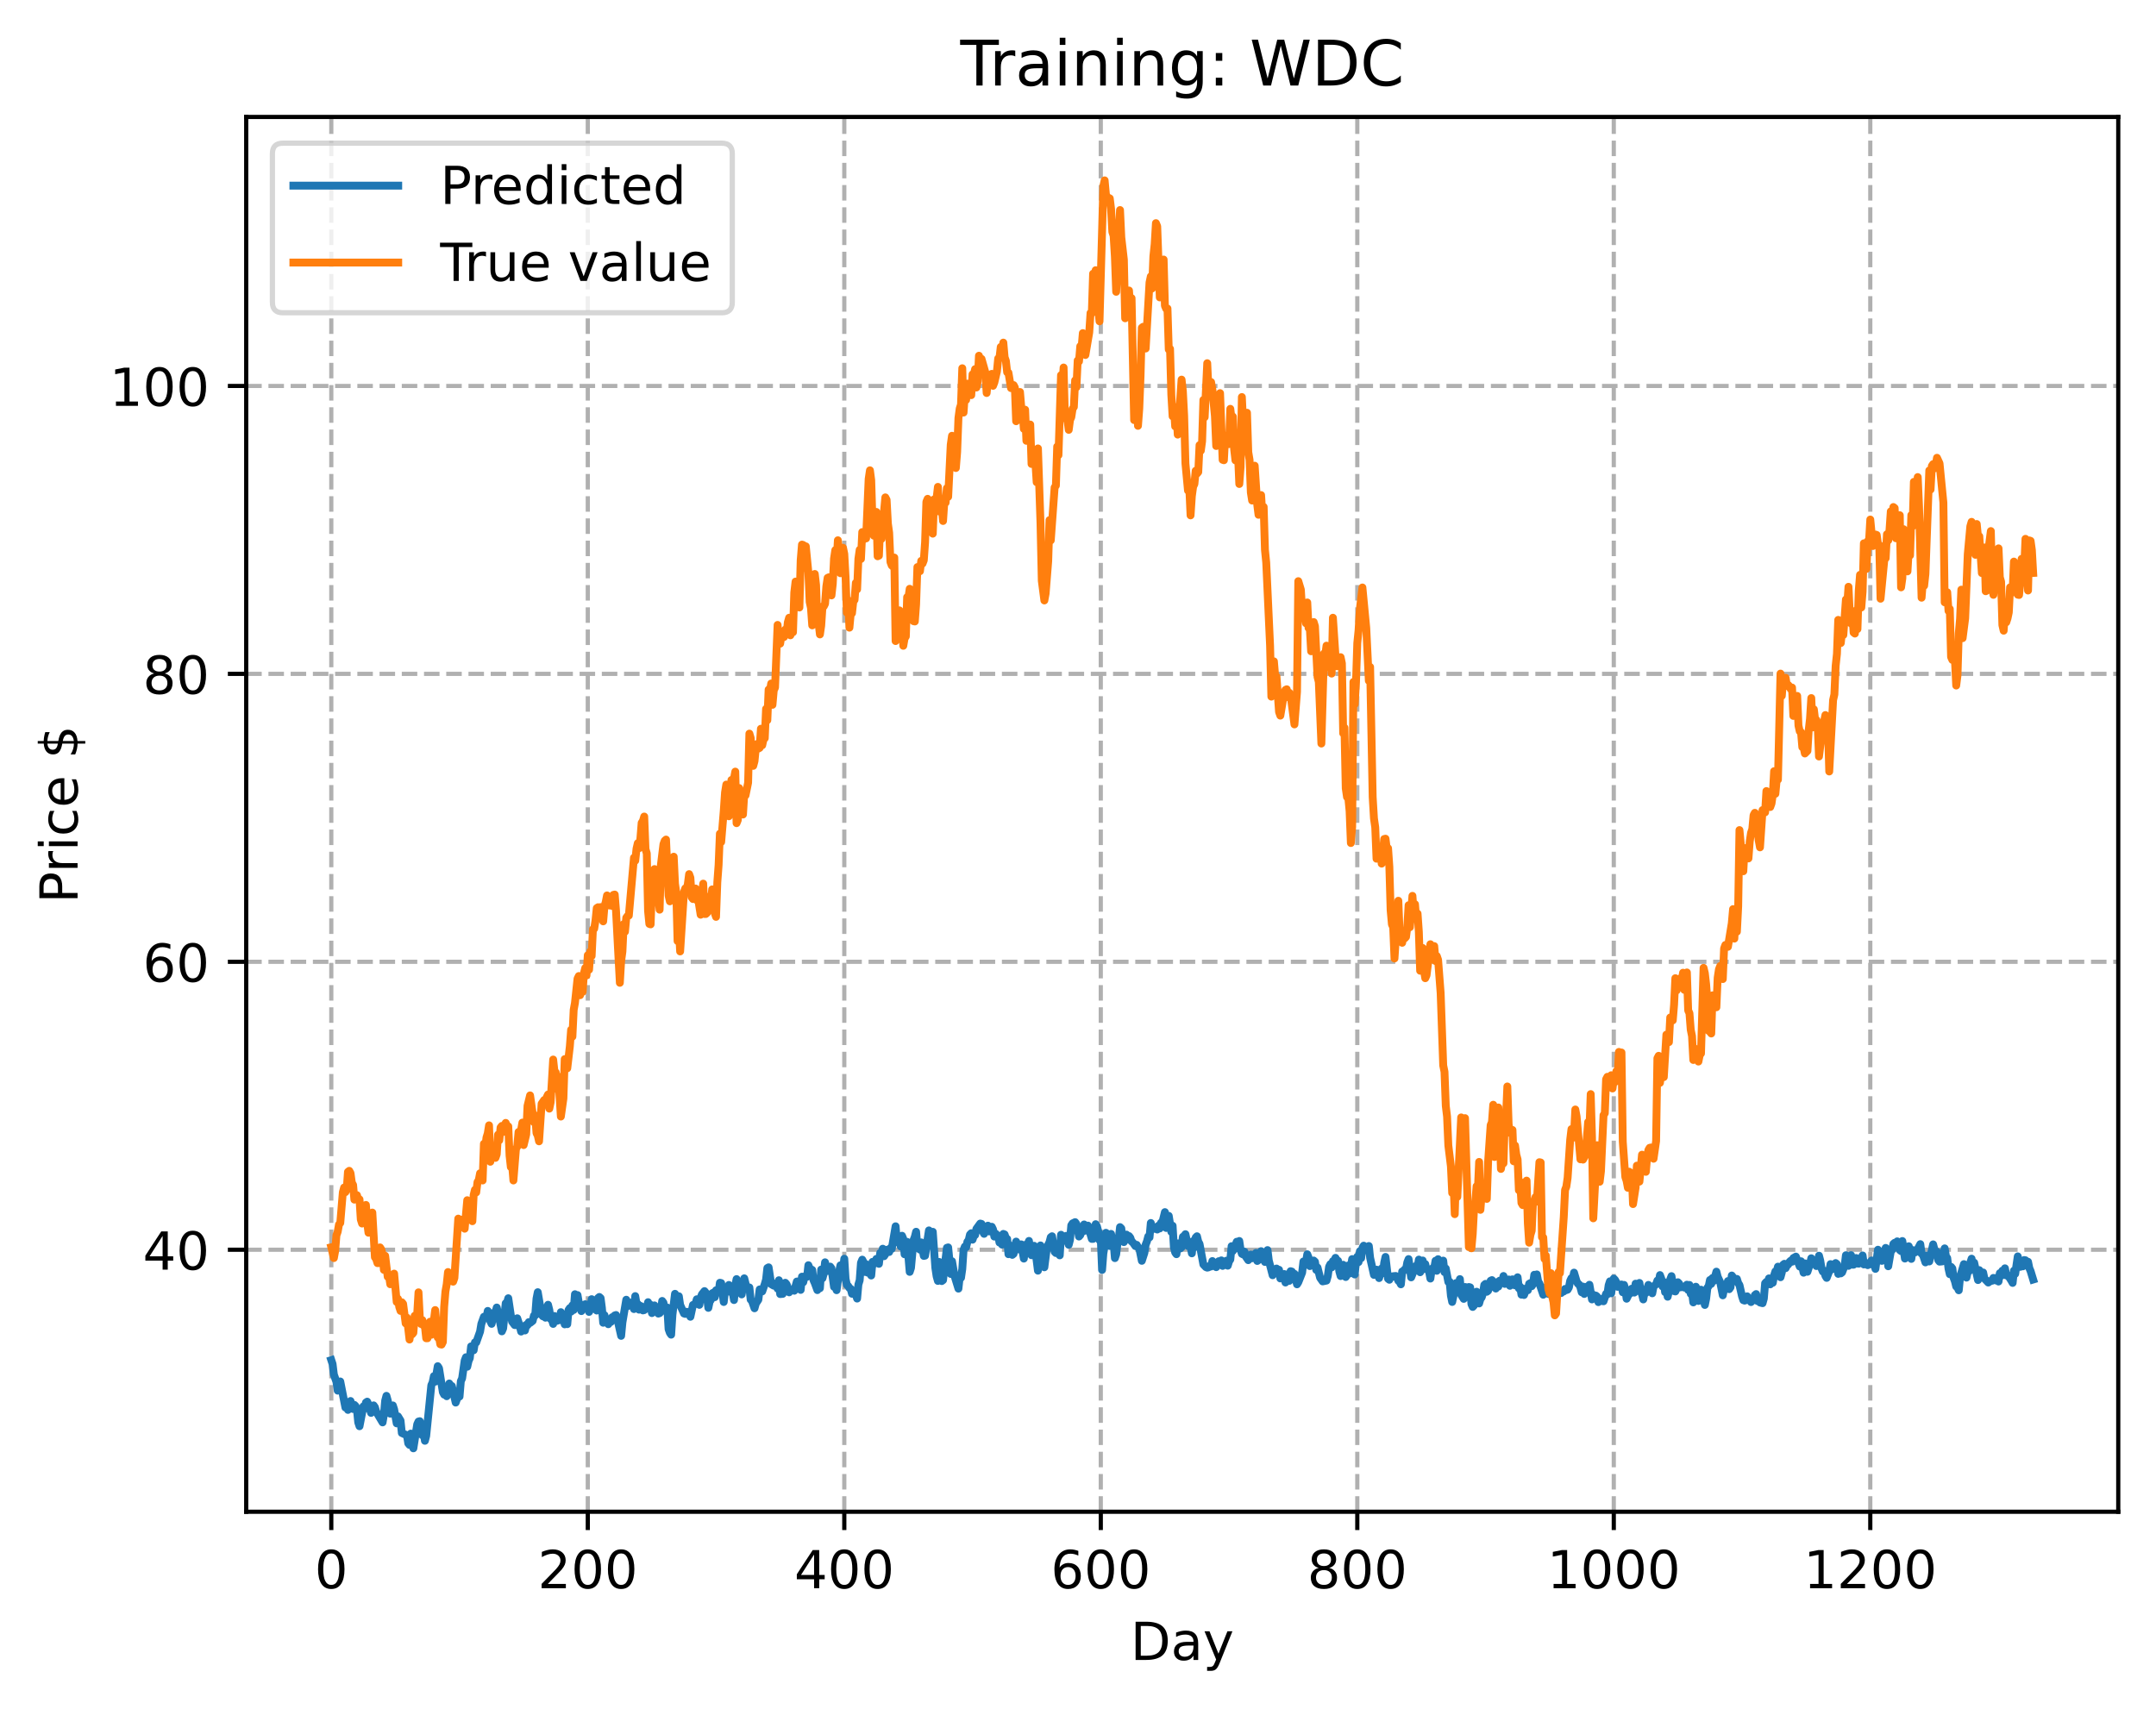 <?xml version="1.0" encoding="utf-8" standalone="no"?>
<!DOCTYPE svg PUBLIC "-//W3C//DTD SVG 1.1//EN"
  "http://www.w3.org/Graphics/SVG/1.1/DTD/svg11.dtd">
<!-- Created with matplotlib (https://matplotlib.org/) -->
<svg height="325.986pt" version="1.1" viewBox="0 0 411.286 325.986" width="411.286pt" xmlns="http://www.w3.org/2000/svg" xmlns:xlink="http://www.w3.org/1999/xlink">
 <defs>
  <style type="text/css">
*{stroke-linecap:butt;stroke-linejoin:round;}
  </style>
 </defs>
 <g id="figure_1">
  <g id="patch_1">
   <path d="M 0 325.986 
L 411.286 325.986 
L 411.286 0 
L 0 0 
z
" style="fill:#ffffff;"/>
  </g>
  <g id="axes_1">
   <g id="patch_2">
    <path d="M 46.966 288.43 
L 404.086 288.43 
L 404.086 22.318 
L 46.966 22.318 
z
" style="fill:#ffffff;"/>
   </g>
   <g id="matplotlib.axis_1">
    <g id="xtick_1">
     <g id="line2d_1">
      <path clip-path="url(#pc20a998e99)" d="M 63.198 288.43 
L 63.198 22.318 
" style="fill:none;stroke:#b0b0b0;stroke-dasharray:2.96,1.28;stroke-dashoffset:0;stroke-width:0.8;"/>
     </g>
     <g id="line2d_2">
      <defs>
       <path d="M 0 0 
L 0 3.5 
" id="m9b0485546e" style="stroke:#000000;stroke-width:0.8;"/>
      </defs>
      <g>
       <use style="stroke:#000000;stroke-width:0.8;" x="63.198" xlink:href="#m9b0485546e" y="288.43"/>
      </g>
     </g>
     <g id="text_1">
      <!-- 0 -->
      <defs>
       <path d="M 31.781 66.406 
Q 24.172 66.406 20.328 58.906 
Q 16.5 51.422 16.5 36.375 
Q 16.5 21.391 20.328 13.891 
Q 24.172 6.391 31.781 6.391 
Q 39.453 6.391 43.281 13.891 
Q 47.125 21.391 47.125 36.375 
Q 47.125 51.422 43.281 58.906 
Q 39.453 66.406 31.781 66.406 
z
M 31.781 74.219 
Q 44.047 74.219 50.516 64.516 
Q 56.984 54.828 56.984 36.375 
Q 56.984 17.969 50.516 8.266 
Q 44.047 -1.422 31.781 -1.422 
Q 19.531 -1.422 13.062 8.266 
Q 6.594 17.969 6.594 36.375 
Q 6.594 54.828 13.062 64.516 
Q 19.531 74.219 31.781 74.219 
z
" id="DejaVuSans-48"/>
      </defs>
      <g transform="translate(60.017 303.029)scale(0.1 -0.1)">
       <use xlink:href="#DejaVuSans-48"/>
      </g>
     </g>
    </g>
    <g id="xtick_2">
     <g id="line2d_3">
      <path clip-path="url(#pc20a998e99)" d="M 112.129 288.43 
L 112.129 22.318 
" style="fill:none;stroke:#b0b0b0;stroke-dasharray:2.96,1.28;stroke-dashoffset:0;stroke-width:0.8;"/>
     </g>
     <g id="line2d_4">
      <g>
       <use style="stroke:#000000;stroke-width:0.8;" x="112.129" xlink:href="#m9b0485546e" y="288.43"/>
      </g>
     </g>
     <g id="text_2">
      <!-- 200 -->
      <defs>
       <path d="M 19.188 8.297 
L 53.609 8.297 
L 53.609 0 
L 7.328 0 
L 7.328 8.297 
Q 12.938 14.109 22.625 23.891 
Q 32.328 33.688 34.812 36.531 
Q 39.547 41.844 41.422 45.531 
Q 43.312 49.219 43.312 52.781 
Q 43.312 58.594 39.234 62.25 
Q 35.156 65.922 28.609 65.922 
Q 23.969 65.922 18.812 64.312 
Q 13.672 62.703 7.812 59.422 
L 7.812 69.391 
Q 13.766 71.781 18.938 73 
Q 24.125 74.219 28.422 74.219 
Q 39.75 74.219 46.484 68.547 
Q 53.219 62.891 53.219 53.422 
Q 53.219 48.922 51.531 44.891 
Q 49.859 40.875 45.406 35.406 
Q 44.188 33.984 37.641 27.219 
Q 31.109 20.453 19.188 8.297 
z
" id="DejaVuSans-50"/>
      </defs>
      <g transform="translate(102.585 303.029)scale(0.1 -0.1)">
       <use xlink:href="#DejaVuSans-50"/>
       <use x="63.623" xlink:href="#DejaVuSans-48"/>
       <use x="127.246" xlink:href="#DejaVuSans-48"/>
      </g>
     </g>
    </g>
    <g id="xtick_3">
     <g id="line2d_5">
      <path clip-path="url(#pc20a998e99)" d="M 161.06 288.43 
L 161.06 22.318 
" style="fill:none;stroke:#b0b0b0;stroke-dasharray:2.96,1.28;stroke-dashoffset:0;stroke-width:0.8;"/>
     </g>
     <g id="line2d_6">
      <g>
       <use style="stroke:#000000;stroke-width:0.8;" x="161.06" xlink:href="#m9b0485546e" y="288.43"/>
      </g>
     </g>
     <g id="text_3">
      <!-- 400 -->
      <defs>
       <path d="M 37.797 64.312 
L 12.891 25.391 
L 37.797 25.391 
z
M 35.203 72.906 
L 47.609 72.906 
L 47.609 25.391 
L 58.016 25.391 
L 58.016 17.188 
L 47.609 17.188 
L 47.609 0 
L 37.797 0 
L 37.797 17.188 
L 4.891 17.188 
L 4.891 26.703 
z
" id="DejaVuSans-52"/>
      </defs>
      <g transform="translate(151.516 303.029)scale(0.1 -0.1)">
       <use xlink:href="#DejaVuSans-52"/>
       <use x="63.623" xlink:href="#DejaVuSans-48"/>
       <use x="127.246" xlink:href="#DejaVuSans-48"/>
      </g>
     </g>
    </g>
    <g id="xtick_4">
     <g id="line2d_7">
      <path clip-path="url(#pc20a998e99)" d="M 209.99 288.43 
L 209.99 22.318 
" style="fill:none;stroke:#b0b0b0;stroke-dasharray:2.96,1.28;stroke-dashoffset:0;stroke-width:0.8;"/>
     </g>
     <g id="line2d_8">
      <g>
       <use style="stroke:#000000;stroke-width:0.8;" x="209.99" xlink:href="#m9b0485546e" y="288.43"/>
      </g>
     </g>
     <g id="text_4">
      <!-- 600 -->
      <defs>
       <path d="M 33.016 40.375 
Q 26.375 40.375 22.484 35.828 
Q 18.609 31.297 18.609 23.391 
Q 18.609 15.531 22.484 10.953 
Q 26.375 6.391 33.016 6.391 
Q 39.656 6.391 43.531 10.953 
Q 47.406 15.531 47.406 23.391 
Q 47.406 31.297 43.531 35.828 
Q 39.656 40.375 33.016 40.375 
z
M 52.594 71.297 
L 52.594 62.312 
Q 48.875 64.062 45.094 64.984 
Q 41.312 65.922 37.594 65.922 
Q 27.828 65.922 22.672 59.328 
Q 17.531 52.734 16.797 39.406 
Q 19.672 43.656 24.016 45.922 
Q 28.375 48.188 33.594 48.188 
Q 44.578 48.188 50.953 41.516 
Q 57.328 34.859 57.328 23.391 
Q 57.328 12.156 50.688 5.359 
Q 44.047 -1.422 33.016 -1.422 
Q 20.359 -1.422 13.672 8.266 
Q 6.984 17.969 6.984 36.375 
Q 6.984 53.656 15.188 63.938 
Q 23.391 74.219 37.203 74.219 
Q 40.922 74.219 44.703 73.484 
Q 48.484 72.75 52.594 71.297 
z
" id="DejaVuSans-54"/>
      </defs>
      <g transform="translate(200.446 303.029)scale(0.1 -0.1)">
       <use xlink:href="#DejaVuSans-54"/>
       <use x="63.623" xlink:href="#DejaVuSans-48"/>
       <use x="127.246" xlink:href="#DejaVuSans-48"/>
      </g>
     </g>
    </g>
    <g id="xtick_5">
     <g id="line2d_9">
      <path clip-path="url(#pc20a998e99)" d="M 258.921 288.43 
L 258.921 22.318 
" style="fill:none;stroke:#b0b0b0;stroke-dasharray:2.96,1.28;stroke-dashoffset:0;stroke-width:0.8;"/>
     </g>
     <g id="line2d_10">
      <g>
       <use style="stroke:#000000;stroke-width:0.8;" x="258.921" xlink:href="#m9b0485546e" y="288.43"/>
      </g>
     </g>
     <g id="text_5">
      <!-- 800 -->
      <defs>
       <path d="M 31.781 34.625 
Q 24.75 34.625 20.719 30.859 
Q 16.703 27.094 16.703 20.516 
Q 16.703 13.922 20.719 10.156 
Q 24.75 6.391 31.781 6.391 
Q 38.812 6.391 42.859 10.172 
Q 46.922 13.969 46.922 20.516 
Q 46.922 27.094 42.891 30.859 
Q 38.875 34.625 31.781 34.625 
z
M 21.922 38.812 
Q 15.578 40.375 12.031 44.719 
Q 8.5 49.078 8.5 55.328 
Q 8.5 64.062 14.719 69.141 
Q 20.953 74.219 31.781 74.219 
Q 42.672 74.219 48.875 69.141 
Q 55.078 64.062 55.078 55.328 
Q 55.078 49.078 51.531 44.719 
Q 48 40.375 41.703 38.812 
Q 48.828 37.156 52.797 32.312 
Q 56.781 27.484 56.781 20.516 
Q 56.781 9.906 50.312 4.234 
Q 43.844 -1.422 31.781 -1.422 
Q 19.734 -1.422 13.25 4.234 
Q 6.781 9.906 6.781 20.516 
Q 6.781 27.484 10.781 32.312 
Q 14.797 37.156 21.922 38.812 
z
M 18.312 54.391 
Q 18.312 48.734 21.844 45.562 
Q 25.391 42.391 31.781 42.391 
Q 38.141 42.391 41.719 45.562 
Q 45.312 48.734 45.312 54.391 
Q 45.312 60.062 41.719 63.234 
Q 38.141 66.406 31.781 66.406 
Q 25.391 66.406 21.844 63.234 
Q 18.312 60.062 18.312 54.391 
z
" id="DejaVuSans-56"/>
      </defs>
      <g transform="translate(249.377 303.029)scale(0.1 -0.1)">
       <use xlink:href="#DejaVuSans-56"/>
       <use x="63.623" xlink:href="#DejaVuSans-48"/>
       <use x="127.246" xlink:href="#DejaVuSans-48"/>
      </g>
     </g>
    </g>
    <g id="xtick_6">
     <g id="line2d_11">
      <path clip-path="url(#pc20a998e99)" d="M 307.851 288.43 
L 307.851 22.318 
" style="fill:none;stroke:#b0b0b0;stroke-dasharray:2.96,1.28;stroke-dashoffset:0;stroke-width:0.8;"/>
     </g>
     <g id="line2d_12">
      <g>
       <use style="stroke:#000000;stroke-width:0.8;" x="307.851" xlink:href="#m9b0485546e" y="288.43"/>
      </g>
     </g>
     <g id="text_6">
      <!-- 1000 -->
      <defs>
       <path d="M 12.406 8.297 
L 28.516 8.297 
L 28.516 63.922 
L 10.984 60.406 
L 10.984 69.391 
L 28.422 72.906 
L 38.281 72.906 
L 38.281 8.297 
L 54.391 8.297 
L 54.391 0 
L 12.406 0 
z
" id="DejaVuSans-49"/>
      </defs>
      <g transform="translate(295.126 303.029)scale(0.1 -0.1)">
       <use xlink:href="#DejaVuSans-49"/>
       <use x="63.623" xlink:href="#DejaVuSans-48"/>
       <use x="127.246" xlink:href="#DejaVuSans-48"/>
       <use x="190.869" xlink:href="#DejaVuSans-48"/>
      </g>
     </g>
    </g>
    <g id="xtick_7">
     <g id="line2d_13">
      <path clip-path="url(#pc20a998e99)" d="M 356.782 288.43 
L 356.782 22.318 
" style="fill:none;stroke:#b0b0b0;stroke-dasharray:2.96,1.28;stroke-dashoffset:0;stroke-width:0.8;"/>
     </g>
     <g id="line2d_14">
      <g>
       <use style="stroke:#000000;stroke-width:0.8;" x="356.782" xlink:href="#m9b0485546e" y="288.43"/>
      </g>
     </g>
     <g id="text_7">
      <!-- 1200 -->
      <g transform="translate(344.057 303.029)scale(0.1 -0.1)">
       <use xlink:href="#DejaVuSans-49"/>
       <use x="63.623" xlink:href="#DejaVuSans-50"/>
       <use x="127.246" xlink:href="#DejaVuSans-48"/>
       <use x="190.869" xlink:href="#DejaVuSans-48"/>
      </g>
     </g>
    </g>
    <g id="text_8">
     <!-- Day -->
     <defs>
      <path d="M 19.672 64.797 
L 19.672 8.109 
L 31.594 8.109 
Q 46.688 8.109 53.688 14.938 
Q 60.688 21.781 60.688 36.531 
Q 60.688 51.172 53.688 57.984 
Q 46.688 64.797 31.594 64.797 
z
M 9.812 72.906 
L 30.078 72.906 
Q 51.266 72.906 61.172 64.094 
Q 71.094 55.281 71.094 36.531 
Q 71.094 17.672 61.125 8.828 
Q 51.172 0 30.078 0 
L 9.812 0 
z
" id="DejaVuSans-68"/>
      <path d="M 34.281 27.484 
Q 23.391 27.484 19.188 25 
Q 14.984 22.516 14.984 16.5 
Q 14.984 11.719 18.141 8.906 
Q 21.297 6.109 26.703 6.109 
Q 34.188 6.109 38.703 11.406 
Q 43.219 16.703 43.219 25.484 
L 43.219 27.484 
z
M 52.203 31.203 
L 52.203 0 
L 43.219 0 
L 43.219 8.297 
Q 40.141 3.328 35.547 0.953 
Q 30.953 -1.422 24.312 -1.422 
Q 15.922 -1.422 10.953 3.297 
Q 6 8.016 6 15.922 
Q 6 25.141 12.172 29.828 
Q 18.359 34.516 30.609 34.516 
L 43.219 34.516 
L 43.219 35.406 
Q 43.219 41.609 39.141 45 
Q 35.062 48.391 27.688 48.391 
Q 23 48.391 18.547 47.266 
Q 14.109 46.141 10.016 43.891 
L 10.016 52.203 
Q 14.938 54.109 19.578 55.047 
Q 24.219 56 28.609 56 
Q 40.484 56 46.344 49.844 
Q 52.203 43.703 52.203 31.203 
z
" id="DejaVuSans-97"/>
      <path d="M 32.172 -5.078 
Q 28.375 -14.844 24.75 -17.812 
Q 21.141 -20.797 15.094 -20.797 
L 7.906 -20.797 
L 7.906 -13.281 
L 13.188 -13.281 
Q 16.891 -13.281 18.938 -11.516 
Q 21 -9.766 23.484 -3.219 
L 25.094 0.875 
L 2.984 54.688 
L 12.5 54.688 
L 29.594 11.922 
L 46.688 54.688 
L 56.203 54.688 
z
" id="DejaVuSans-121"/>
     </defs>
     <g transform="translate(215.652 316.707)scale(0.1 -0.1)">
      <use xlink:href="#DejaVuSans-68"/>
      <use x="77.002" xlink:href="#DejaVuSans-97"/>
      <use x="138.281" xlink:href="#DejaVuSans-121"/>
     </g>
    </g>
   </g>
   <g id="matplotlib.axis_2">
    <g id="ytick_1">
     <g id="line2d_15">
      <path clip-path="url(#pc20a998e99)" d="M 46.966 238.439 
L 404.086 238.439 
" style="fill:none;stroke:#b0b0b0;stroke-dasharray:2.96,1.28;stroke-dashoffset:0;stroke-width:0.8;"/>
     </g>
     <g id="line2d_16">
      <defs>
       <path d="M 0 0 
L -3.5 0 
" id="m4008932a6b" style="stroke:#000000;stroke-width:0.8;"/>
      </defs>
      <g>
       <use style="stroke:#000000;stroke-width:0.8;" x="46.966" xlink:href="#m4008932a6b" y="238.439"/>
      </g>
     </g>
     <g id="text_9">
      <!-- 40 -->
      <g transform="translate(27.241 242.238)scale(0.1 -0.1)">
       <use xlink:href="#DejaVuSans-52"/>
       <use x="63.623" xlink:href="#DejaVuSans-48"/>
      </g>
     </g>
    </g>
    <g id="ytick_2">
     <g id="line2d_17">
      <path clip-path="url(#pc20a998e99)" d="M 46.966 183.505 
L 404.086 183.505 
" style="fill:none;stroke:#b0b0b0;stroke-dasharray:2.96,1.28;stroke-dashoffset:0;stroke-width:0.8;"/>
     </g>
     <g id="line2d_18">
      <g>
       <use style="stroke:#000000;stroke-width:0.8;" x="46.966" xlink:href="#m4008932a6b" y="183.505"/>
      </g>
     </g>
     <g id="text_10">
      <!-- 60 -->
      <g transform="translate(27.241 187.304)scale(0.1 -0.1)">
       <use xlink:href="#DejaVuSans-54"/>
       <use x="63.623" xlink:href="#DejaVuSans-48"/>
      </g>
     </g>
    </g>
    <g id="ytick_3">
     <g id="line2d_19">
      <path clip-path="url(#pc20a998e99)" d="M 46.966 128.571 
L 404.086 128.571 
" style="fill:none;stroke:#b0b0b0;stroke-dasharray:2.96,1.28;stroke-dashoffset:0;stroke-width:0.8;"/>
     </g>
     <g id="line2d_20">
      <g>
       <use style="stroke:#000000;stroke-width:0.8;" x="46.966" xlink:href="#m4008932a6b" y="128.571"/>
      </g>
     </g>
     <g id="text_11">
      <!-- 80 -->
      <g transform="translate(27.241 132.37)scale(0.1 -0.1)">
       <use xlink:href="#DejaVuSans-56"/>
       <use x="63.623" xlink:href="#DejaVuSans-48"/>
      </g>
     </g>
    </g>
    <g id="ytick_4">
     <g id="line2d_21">
      <path clip-path="url(#pc20a998e99)" d="M 46.966 73.637 
L 404.086 73.637 
" style="fill:none;stroke:#b0b0b0;stroke-dasharray:2.96,1.28;stroke-dashoffset:0;stroke-width:0.8;"/>
     </g>
     <g id="line2d_22">
      <g>
       <use style="stroke:#000000;stroke-width:0.8;" x="46.966" xlink:href="#m4008932a6b" y="73.637"/>
      </g>
     </g>
     <g id="text_12">
      <!-- 100 -->
      <g transform="translate(20.878 77.436)scale(0.1 -0.1)">
       <use xlink:href="#DejaVuSans-49"/>
       <use x="63.623" xlink:href="#DejaVuSans-48"/>
       <use x="127.246" xlink:href="#DejaVuSans-48"/>
      </g>
     </g>
    </g>
    <g id="text_13">
     <!-- Price $ -->
     <defs>
      <path d="M 19.672 64.797 
L 19.672 37.406 
L 32.078 37.406 
Q 38.969 37.406 42.719 40.969 
Q 46.484 44.531 46.484 51.125 
Q 46.484 57.672 42.719 61.234 
Q 38.969 64.797 32.078 64.797 
z
M 9.812 72.906 
L 32.078 72.906 
Q 44.344 72.906 50.609 67.359 
Q 56.891 61.812 56.891 51.125 
Q 56.891 40.328 50.609 34.812 
Q 44.344 29.297 32.078 29.297 
L 19.672 29.297 
L 19.672 0 
L 9.812 0 
z
" id="DejaVuSans-80"/>
      <path d="M 41.109 46.297 
Q 39.594 47.172 37.812 47.578 
Q 36.031 48 33.891 48 
Q 26.266 48 22.188 43.047 
Q 18.109 38.094 18.109 28.812 
L 18.109 0 
L 9.078 0 
L 9.078 54.688 
L 18.109 54.688 
L 18.109 46.188 
Q 20.953 51.172 25.484 53.578 
Q 30.031 56 36.531 56 
Q 37.453 56 38.578 55.875 
Q 39.703 55.766 41.062 55.516 
z
" id="DejaVuSans-114"/>
      <path d="M 9.422 54.688 
L 18.406 54.688 
L 18.406 0 
L 9.422 0 
z
M 9.422 75.984 
L 18.406 75.984 
L 18.406 64.594 
L 9.422 64.594 
z
" id="DejaVuSans-105"/>
      <path d="M 48.781 52.594 
L 48.781 44.188 
Q 44.969 46.297 41.141 47.344 
Q 37.312 48.391 33.406 48.391 
Q 24.656 48.391 19.812 42.844 
Q 14.984 37.312 14.984 27.297 
Q 14.984 17.281 19.812 11.734 
Q 24.656 6.203 33.406 6.203 
Q 37.312 6.203 41.141 7.25 
Q 44.969 8.297 48.781 10.406 
L 48.781 2.094 
Q 45.016 0.344 40.984 -0.531 
Q 36.969 -1.422 32.422 -1.422 
Q 20.062 -1.422 12.781 6.344 
Q 5.516 14.109 5.516 27.297 
Q 5.516 40.672 12.859 48.328 
Q 20.219 56 33.016 56 
Q 37.156 56 41.109 55.141 
Q 45.062 54.297 48.781 52.594 
z
" id="DejaVuSans-99"/>
      <path d="M 56.203 29.594 
L 56.203 25.203 
L 14.891 25.203 
Q 15.484 15.922 20.484 11.062 
Q 25.484 6.203 34.422 6.203 
Q 39.594 6.203 44.453 7.469 
Q 49.312 8.734 54.109 11.281 
L 54.109 2.781 
Q 49.266 0.734 44.188 -0.344 
Q 39.109 -1.422 33.891 -1.422 
Q 20.797 -1.422 13.156 6.188 
Q 5.516 13.812 5.516 26.812 
Q 5.516 40.234 12.766 48.109 
Q 20.016 56 32.328 56 
Q 43.359 56 49.781 48.891 
Q 56.203 41.797 56.203 29.594 
z
M 47.219 32.234 
Q 47.125 39.594 43.094 43.984 
Q 39.062 48.391 32.422 48.391 
Q 24.906 48.391 20.391 44.141 
Q 15.875 39.891 15.188 32.172 
z
" id="DejaVuSans-101"/>
      <path id="DejaVuSans-32"/>
      <path d="M 33.797 -14.703 
L 28.906 -14.703 
L 28.859 0 
Q 23.734 0.094 18.609 1.188 
Q 13.484 2.297 8.297 4.5 
L 8.297 13.281 
Q 13.281 10.156 18.375 8.562 
Q 23.484 6.984 28.906 6.938 
L 28.906 29.203 
Q 18.109 30.953 13.203 35.156 
Q 8.297 39.359 8.297 46.688 
Q 8.297 54.641 13.625 59.219 
Q 18.953 63.812 28.906 64.5 
L 28.906 75.984 
L 33.797 75.984 
L 33.797 64.656 
Q 38.328 64.453 42.578 63.688 
Q 46.828 62.938 50.875 61.625 
L 50.875 53.078 
Q 46.828 55.125 42.547 56.25 
Q 38.281 57.375 33.797 57.562 
L 33.797 36.719 
Q 44.875 35.016 50.094 30.609 
Q 55.328 26.219 55.328 18.609 
Q 55.328 10.359 49.781 5.594 
Q 44.234 0.828 33.797 0.094 
z
M 28.906 37.594 
L 28.906 57.625 
Q 23.25 56.984 20.266 54.391 
Q 17.281 51.812 17.281 47.516 
Q 17.281 43.312 20.031 40.969 
Q 22.797 38.625 28.906 37.594 
z
M 33.797 28.219 
L 33.797 7.078 
Q 39.984 7.906 43.141 10.594 
Q 46.297 13.281 46.297 17.672 
Q 46.297 21.969 43.281 24.5 
Q 40.281 27.047 33.797 28.219 
z
" id="DejaVuSans-36"/>
     </defs>
     <g transform="translate(14.798 172.342)rotate(-90)scale(0.1 -0.1)">
      <use xlink:href="#DejaVuSans-80"/>
      <use x="58.553" xlink:href="#DejaVuSans-114"/>
      <use x="99.666" xlink:href="#DejaVuSans-105"/>
      <use x="127.449" xlink:href="#DejaVuSans-99"/>
      <use x="182.43" xlink:href="#DejaVuSans-101"/>
      <use x="243.953" xlink:href="#DejaVuSans-32"/>
      <use x="275.74" xlink:href="#DejaVuSans-36"/>
     </g>
    </g>
   </g>
   <g id="line2d_23">
    <path clip-path="url(#pc20a998e99)" d="M 63.198 259.503 
L 63.443 260.244 
L 63.688 262.251 
L 64.177 263.637 
L 64.422 265.325 
L 64.666 265.215 
L 64.911 263.578 
L 65.89 268.548 
L 66.134 268.259 
L 66.379 269.003 
L 66.868 267.304 
L 67.113 268.496 
L 67.357 268.829 
L 67.602 268.043 
L 67.847 268.293 
L 68.091 268.918 
L 68.336 271.381 
L 68.581 272.116 
L 69.315 268.333 
L 69.559 268.765 
L 69.804 267.602 
L 70.049 267.428 
L 70.293 267.963 
L 70.783 269.572 
L 71.272 268.138 
L 71.517 268.483 
L 71.761 269.33 
L 72.984 271.385 
L 73.229 269.957 
L 73.474 267.243 
L 73.718 266.319 
L 73.963 267.186 
L 74.452 269.723 
L 74.942 268.149 
L 75.186 268.897 
L 75.676 271.569 
L 75.92 270.237 
L 76.41 271.043 
L 76.654 273.406 
L 77.144 273.635 
L 77.633 273.832 
L 77.878 275.379 
L 78.122 275.681 
L 78.367 273.524 
L 78.856 276.334 
L 79.59 271.744 
L 79.835 271.219 
L 80.079 271.157 
L 80.324 271.826 
L 80.569 273.848 
L 80.813 273.192 
L 81.058 274.897 
L 81.303 273.97 
L 82.281 264.294 
L 82.526 263.761 
L 82.771 262.556 
L 83.015 263.616 
L 83.505 260.659 
L 83.749 261.041 
L 84.483 265.633 
L 84.728 266.088 
L 84.972 265.577 
L 85.217 266.391 
L 85.462 265.927 
L 85.706 263.96 
L 85.951 264.679 
L 86.196 264.438 
L 86.93 267.603 
L 87.174 266.934 
L 87.419 265.912 
L 87.664 266.458 
L 87.908 263.519 
L 88.153 262.988 
L 88.642 259.584 
L 88.887 258.954 
L 89.132 260.77 
L 89.376 259.681 
L 89.621 259.127 
L 89.866 256.878 
L 90.355 257.625 
L 90.599 256.11 
L 90.844 256.138 
L 91.578 254.062 
L 91.823 252.591 
L 92.312 251.234 
L 92.557 251.139 
L 92.801 251.406 
L 93.046 250.115 
L 93.535 252.061 
L 93.78 252.584 
L 94.269 250.415 
L 94.514 250.355 
L 94.759 249.466 
L 95.248 251.525 
L 95.737 254.015 
L 95.982 253.446 
L 96.471 248.655 
L 96.716 248.567 
L 96.96 247.698 
L 97.45 250.979 
L 97.694 252.16 
L 98.184 252.815 
L 98.428 252.829 
L 98.673 251.52 
L 99.162 253.027 
L 99.407 254.055 
L 99.652 253.02 
L 99.896 253.265 
L 100.141 253.851 
L 100.386 252.764 
L 100.63 252.841 
L 100.875 252.254 
L 101.12 252.405 
L 101.609 252.024 
L 101.854 251.015 
L 102.098 250.976 
L 102.343 247.788 
L 102.587 246.543 
L 103.321 250.856 
L 103.566 251.144 
L 103.811 250.833 
L 104.055 251.41 
L 104.3 249.494 
L 104.545 248.942 
L 104.789 249.928 
L 105.034 251.657 
L 105.279 251.754 
L 105.523 252.597 
L 105.768 251.087 
L 106.257 252.005 
L 106.502 251.849 
L 106.747 251.881 
L 106.991 250.353 
L 107.236 251.011 
L 107.481 251.044 
L 107.725 252.678 
L 107.97 251.122 
L 108.215 252.644 
L 108.459 249.929 
L 108.704 249.572 
L 108.948 250.245 
L 109.193 249.053 
L 109.438 249.933 
L 109.682 246.93 
L 109.927 247.798 
L 110.172 247.097 
L 110.416 248.547 
L 110.661 249.022 
L 110.906 250.152 
L 111.15 248.994 
L 111.395 249.423 
L 111.64 248.839 
L 111.884 249.492 
L 112.129 249.343 
L 112.374 250.308 
L 112.618 249.789 
L 112.863 247.875 
L 113.108 249.351 
L 113.352 249.755 
L 113.597 249.538 
L 113.842 250.045 
L 114.086 247.658 
L 114.331 247.455 
L 114.575 247.673 
L 114.82 249.536 
L 115.065 252.374 
L 115.309 250.919 
L 115.554 251.91 
L 115.799 252.07 
L 116.043 252.652 
L 116.288 252.136 
L 116.533 252.217 
L 116.777 251.315 
L 117.022 251.264 
L 117.267 250.978 
L 117.511 250.896 
L 117.756 251.598 
L 118.49 254.876 
L 118.735 252.313 
L 119.469 247.98 
L 119.713 249.214 
L 120.203 248.532 
L 120.447 249.071 
L 120.692 249.087 
L 120.936 249.761 
L 121.181 247.289 
L 121.426 248.753 
L 121.67 248.799 
L 121.915 249.879 
L 122.16 249.149 
L 122.404 249.277 
L 122.649 250.019 
L 122.894 249.958 
L 123.383 249.552 
L 123.628 248.449 
L 123.872 249.263 
L 124.117 248.953 
L 124.362 250.529 
L 124.851 249.063 
L 125.096 250.185 
L 125.34 250.304 
L 125.585 250.627 
L 125.83 250.543 
L 126.074 250.262 
L 126.319 248.213 
L 126.563 248.545 
L 126.808 249.753 
L 127.053 249.507 
L 127.297 249.472 
L 127.542 253.597 
L 127.787 254.294 
L 128.031 254.649 
L 128.276 250.848 
L 128.765 246.852 
L 129.255 247.791 
L 129.499 247.315 
L 129.744 248.97 
L 130.478 250.609 
L 130.723 250.687 
L 130.967 250.277 
L 131.457 250.433 
L 131.701 251.232 
L 132.191 248.974 
L 132.435 248.929 
L 132.68 248.707 
L 132.924 247.893 
L 133.169 248.146 
L 133.414 248.96 
L 133.658 247.577 
L 133.903 246.952 
L 134.392 246.336 
L 134.637 246.645 
L 134.882 247.543 
L 135.126 249.531 
L 135.371 248.357 
L 135.616 248.009 
L 135.86 246.752 
L 136.105 246.626 
L 136.35 247.495 
L 136.594 246.178 
L 136.839 246.439 
L 137.084 246.506 
L 137.328 244.74 
L 137.573 244.797 
L 138.062 248.412 
L 138.307 246.296 
L 138.551 245.952 
L 138.796 246.044 
L 139.041 245.161 
L 139.285 246.443 
L 139.53 246.587 
L 139.775 246.563 
L 140.019 248.042 
L 140.264 245.254 
L 140.509 244.043 
L 140.753 245.52 
L 140.998 245.031 
L 141.243 245.487 
L 141.487 246.968 
L 141.977 243.896 
L 142.466 245.856 
L 142.955 245.636 
L 143.2 247.962 
L 143.445 248.211 
L 143.934 249.615 
L 144.178 248.727 
L 144.668 247.976 
L 144.912 246.017 
L 145.402 246.398 
L 145.891 244.986 
L 146.136 244.135 
L 146.38 241.935 
L 146.625 241.798 
L 147.114 245.01 
L 147.604 245.297 
L 147.848 244.91 
L 148.338 245.867 
L 148.582 244.262 
L 148.827 246.902 
L 149.316 246.861 
L 149.806 244.746 
L 150.05 245.03 
L 150.295 245.644 
L 150.539 246.569 
L 150.784 246.126 
L 151.029 246.161 
L 151.273 246.059 
L 151.518 246.265 
L 152.007 244.506 
L 152.252 244.49 
L 152.497 244.642 
L 152.741 246.105 
L 152.986 243.58 
L 153.231 244.643 
L 153.475 243.643 
L 153.72 243.385 
L 153.965 243.597 
L 154.209 241.394 
L 154.454 242.013 
L 154.943 242.301 
L 155.188 244.26 
L 155.433 244.806 
L 155.922 246.145 
L 156.166 244.77 
L 156.411 245.788 
L 156.656 242.223 
L 156.9 243.889 
L 157.145 242.98 
L 157.39 240.839 
L 157.634 242.411 
L 157.879 242.491 
L 158.368 241.662 
L 158.613 241.989 
L 159.102 245.532 
L 159.347 245.376 
L 159.592 246.164 
L 160.081 242.561 
L 160.326 241.414 
L 160.57 242.206 
L 160.815 242.166 
L 161.06 240.161 
L 161.304 244.004 
L 161.549 245.145 
L 161.794 245.352 
L 162.038 245.743 
L 162.283 245.901 
L 162.527 246.843 
L 162.772 246.327 
L 163.017 246.836 
L 163.261 247.066 
L 163.506 247.761 
L 163.751 245.074 
L 163.995 244.281 
L 164.24 240.938 
L 164.485 240.336 
L 164.729 240.802 
L 164.974 242.684 
L 165.219 241.202 
L 165.463 242.794 
L 165.708 241.666 
L 165.953 243.001 
L 166.197 243.361 
L 166.442 240.758 
L 166.687 241.175 
L 166.931 240.926 
L 167.176 240.193 
L 167.665 241.134 
L 167.91 239.044 
L 168.154 239.187 
L 168.399 238.248 
L 168.644 239.675 
L 168.888 239.307 
L 169.133 238.452 
L 169.378 238.581 
L 169.622 238.88 
L 169.867 238.114 
L 170.112 238.276 
L 170.846 233.968 
L 171.09 236.838 
L 171.335 237.072 
L 171.58 236.7 
L 171.824 237.826 
L 172.069 235.774 
L 172.314 236.37 
L 172.558 239.312 
L 172.803 237.676 
L 173.048 236.94 
L 173.537 242.668 
L 173.782 241.919 
L 174.271 236.608 
L 174.515 235.974 
L 174.76 235.01 
L 175.005 237.942 
L 175.494 238.428 
L 175.739 237.038 
L 176.228 239.625 
L 176.473 239.573 
L 177.207 234.754 
L 177.696 235.998 
L 177.941 235.022 
L 178.43 241.915 
L 178.675 243.529 
L 178.919 244.396 
L 179.164 240.769 
L 179.653 244.423 
L 179.898 244.237 
L 180.632 238.07 
L 180.876 237.996 
L 181.366 243.061 
L 181.61 240.634 
L 182.1 243.477 
L 182.834 245.865 
L 183.078 243.652 
L 183.323 243.803 
L 183.568 242.119 
L 183.812 238.478 
L 184.057 237.845 
L 184.302 237.969 
L 184.546 236.91 
L 184.791 236.606 
L 185.036 235.554 
L 185.28 235.293 
L 185.525 236.522 
L 185.77 235.782 
L 186.014 235.64 
L 186.259 234.464 
L 186.993 233.451 
L 187.237 233.513 
L 187.482 234.962 
L 187.727 235.409 
L 187.971 234.368 
L 188.216 234.728 
L 188.461 233.849 
L 188.705 234.952 
L 188.95 234.633 
L 189.195 234.06 
L 189.439 234.567 
L 189.684 235.932 
L 189.929 235.373 
L 190.173 235.708 
L 190.418 235.731 
L 190.663 237.072 
L 190.907 235.855 
L 191.152 237.468 
L 191.397 235.425 
L 191.641 235.52 
L 191.886 236.243 
L 192.13 236.376 
L 192.375 239.294 
L 192.62 237.593 
L 193.109 239.422 
L 193.354 239.223 
L 193.843 236.888 
L 194.088 237.42 
L 194.332 238.381 
L 194.822 237.419 
L 195.311 240.133 
L 195.556 237.941 
L 195.8 237.411 
L 196.045 237.411 
L 196.29 236.76 
L 196.534 238.837 
L 196.779 239.489 
L 197.024 237.822 
L 197.268 237.689 
L 197.513 238.607 
L 198.002 242.437 
L 198.247 239.067 
L 198.491 237.622 
L 199.225 241.79 
L 199.715 237.98 
L 200.204 236.991 
L 200.449 236.052 
L 200.693 235.869 
L 201.183 238.833 
L 201.427 239.071 
L 201.672 238.988 
L 201.917 237.764 
L 202.161 239.513 
L 202.406 235.584 
L 202.651 236.288 
L 202.895 235.97 
L 203.14 236.739 
L 203.385 235.795 
L 203.629 236.331 
L 203.874 237.499 
L 204.118 236.537 
L 204.363 233.785 
L 204.608 233.413 
L 205.097 233.178 
L 205.342 233.524 
L 205.586 234.488 
L 205.831 235.921 
L 206.076 235.649 
L 206.32 234.216 
L 206.565 234.988 
L 206.81 233.621 
L 207.054 234.655 
L 207.299 234.795 
L 207.544 233.838 
L 208.278 236.377 
L 208.522 236.369 
L 209.012 233.569 
L 209.256 233.966 
L 209.501 234.908 
L 209.746 236.62 
L 209.99 236.407 
L 210.235 242.297 
L 210.479 239.144 
L 210.724 237.744 
L 210.969 235.21 
L 211.213 235.42 
L 211.703 237.723 
L 211.947 235.422 
L 212.192 236.734 
L 212.437 237.156 
L 212.681 240.042 
L 212.926 239.326 
L 213.171 237.217 
L 213.415 236.388 
L 213.66 234.126 
L 213.905 234.373 
L 214.149 236.759 
L 214.394 236.987 
L 214.883 235.556 
L 215.128 236.459 
L 215.373 235.834 
L 215.617 236.138 
L 215.862 236.861 
L 216.106 237.051 
L 216.596 237.748 
L 216.84 237.508 
L 217.085 237.967 
L 217.33 238.122 
L 217.819 240.558 
L 218.308 239.032 
L 218.553 237.464 
L 218.798 236.841 
L 219.042 235.904 
L 219.287 236.088 
L 219.532 233.337 
L 219.776 234.194 
L 220.021 234.084 
L 220.266 234.46 
L 220.51 234.394 
L 220.755 234.586 
L 221 233.852 
L 221.244 234.381 
L 221.489 233.283 
L 221.734 233.244 
L 222.223 231.266 
L 222.467 234.286 
L 222.957 231.978 
L 223.446 235.035 
L 223.691 233.865 
L 223.935 237.932 
L 224.18 238.969 
L 224.425 239.295 
L 224.669 237.227 
L 224.914 237.587 
L 225.159 238.202 
L 225.403 237.981 
L 225.648 235.977 
L 225.893 235.814 
L 226.137 235.477 
L 226.627 237.734 
L 226.871 237.099 
L 227.116 237.852 
L 227.361 239.132 
L 227.605 236.791 
L 227.85 237.992 
L 228.094 236.121 
L 228.339 235.871 
L 228.584 236.895 
L 228.828 237.329 
L 229.562 241.252 
L 230.052 241.762 
L 230.296 241.86 
L 230.541 241.801 
L 230.786 241.506 
L 231.03 241.643 
L 231.275 240.603 
L 231.52 241.178 
L 231.764 241.196 
L 232.009 241.765 
L 232.498 240.628 
L 232.743 240.816 
L 232.988 240.475 
L 233.232 241.525 
L 233.477 241.368 
L 233.966 240.531 
L 234.211 241.484 
L 234.455 240.674 
L 234.7 240.304 
L 234.945 237.761 
L 235.189 238.673 
L 235.434 237.731 
L 235.679 237.569 
L 235.923 236.916 
L 236.168 238.184 
L 236.413 236.775 
L 236.657 238.421 
L 236.902 239.217 
L 237.147 239.346 
L 237.391 238.788 
L 237.636 239.719 
L 238.125 240.43 
L 238.615 239.368 
L 238.859 240.065 
L 239.104 239.463 
L 239.349 239.592 
L 239.593 239.047 
L 239.838 240.587 
L 240.082 240.407 
L 240.572 238.717 
L 241.061 240.191 
L 241.306 240.777 
L 241.795 238.509 
L 242.04 240.489 
L 242.774 243.308 
L 243.018 242.647 
L 243.263 242.437 
L 243.508 242.029 
L 243.752 242.762 
L 243.997 242.267 
L 244.242 243.923 
L 244.486 243.277 
L 244.731 243.342 
L 244.976 243.075 
L 245.22 244.696 
L 245.709 243.094 
L 245.954 244.38 
L 246.199 242.535 
L 246.443 242.611 
L 246.688 243.92 
L 246.933 243.037 
L 247.422 245.042 
L 247.667 244.651 
L 248.401 242.799 
L 248.645 240.682 
L 248.89 240.836 
L 249.135 240.807 
L 249.379 239.306 
L 249.624 239.925 
L 249.869 241.563 
L 250.113 240.857 
L 250.358 241.203 
L 250.603 240.503 
L 250.847 240.729 
L 251.092 242.295 
L 251.337 241.839 
L 251.826 243.786 
L 252.315 244.482 
L 253.049 244.331 
L 253.294 243.453 
L 253.538 241.683 
L 253.783 241.195 
L 254.028 241.82 
L 254.272 240.618 
L 254.517 240.557 
L 254.762 239.991 
L 255.006 240.457 
L 255.251 240.552 
L 255.496 242.578 
L 255.74 243.465 
L 256.23 241.315 
L 256.719 243.647 
L 256.964 243.27 
L 257.208 241.442 
L 257.453 242.972 
L 257.942 240.224 
L 258.187 242.971 
L 258.431 243.164 
L 258.676 240.656 
L 258.921 239.769 
L 259.165 240.802 
L 259.41 238.725 
L 259.655 240.057 
L 259.899 238.079 
L 260.144 237.668 
L 260.389 238.536 
L 260.633 238.056 
L 260.878 237.978 
L 261.123 237.732 
L 261.367 239.98 
L 262.101 243.245 
L 262.591 242.25 
L 263.08 243.85 
L 263.569 242.023 
L 263.814 242.933 
L 264.058 240.911 
L 264.303 239.816 
L 264.792 243.979 
L 265.037 244.172 
L 265.282 243.51 
L 265.526 243.639 
L 265.771 243.492 
L 266.26 243.449 
L 266.505 243.776 
L 266.75 244.356 
L 266.994 244.561 
L 267.239 245.043 
L 267.484 242.592 
L 267.728 242.511 
L 267.973 242.185 
L 268.218 242.157 
L 268.462 240.853 
L 268.707 240.225 
L 269.196 243.715 
L 269.93 241.918 
L 270.175 241.48 
L 270.419 241.704 
L 270.664 240.325 
L 270.909 242.735 
L 271.153 242.348 
L 271.398 240.496 
L 271.643 242.031 
L 271.887 241.171 
L 272.132 242.185 
L 272.377 242.146 
L 272.621 242.643 
L 272.866 243.946 
L 273.111 242.212 
L 273.355 241.918 
L 273.6 241.948 
L 273.845 240.544 
L 274.089 242.459 
L 274.334 240.242 
L 274.579 241.467 
L 274.823 240.636 
L 275.068 241.076 
L 275.313 240.522 
L 275.557 242.715 
L 275.802 242.026 
L 276.291 244.594 
L 276.536 244.539 
L 276.78 247.215 
L 277.025 248.405 
L 277.27 247.247 
L 277.514 245.059 
L 277.759 244.798 
L 278.248 245.231 
L 278.493 244.044 
L 278.738 247.039 
L 279.227 247.817 
L 279.472 245.55 
L 279.716 245.607 
L 279.961 247.068 
L 280.206 245.551 
L 280.45 245.616 
L 280.695 248.813 
L 280.94 249.358 
L 281.184 249.092 
L 281.429 247.313 
L 281.673 246.453 
L 281.918 248.238 
L 282.163 248.691 
L 282.407 247.848 
L 282.652 247.538 
L 282.897 246.752 
L 283.141 245.171 
L 283.386 244.952 
L 283.631 246.461 
L 283.875 246.266 
L 284.12 245.512 
L 284.365 244.349 
L 284.609 244.238 
L 284.854 245.521 
L 285.099 244.934 
L 285.343 245.847 
L 285.588 244.618 
L 285.833 245.478 
L 286.077 244.351 
L 286.322 244.423 
L 286.567 244.697 
L 286.811 243.454 
L 287.056 244.962 
L 287.301 244.686 
L 287.545 244.91 
L 287.79 244.118 
L 288.034 245.323 
L 288.279 244.172 
L 288.524 244.09 
L 288.768 244.135 
L 289.013 245.24 
L 289.258 244.657 
L 289.502 243.695 
L 289.747 245.81 
L 289.992 245.491 
L 290.236 247.018 
L 290.481 245.857 
L 290.726 247.081 
L 291.215 245.797 
L 291.46 246.17 
L 291.704 244.943 
L 291.949 244.805 
L 292.194 245.397 
L 292.438 245.018 
L 292.683 243.219 
L 292.928 243.924 
L 293.172 243.153 
L 293.417 244.479 
L 293.661 244.867 
L 294.395 247.028 
L 294.64 245.927 
L 294.885 246.264 
L 295.129 245.416 
L 295.374 246.866 
L 295.619 245.31 
L 295.863 245.836 
L 296.108 245.915 
L 296.353 244.643 
L 296.597 245.484 
L 296.842 247.85 
L 297.087 246.197 
L 297.331 246.722 
L 297.576 246.626 
L 297.821 246.697 
L 298.065 246.442 
L 298.31 246.4 
L 298.555 245.922 
L 298.799 246.144 
L 299.044 246.06 
L 299.289 245.626 
L 299.533 244.364 
L 299.778 243.855 
L 300.022 243.996 
L 300.267 242.81 
L 300.756 244.465 
L 301.001 244.92 
L 301.246 245.077 
L 301.49 245.633 
L 301.735 246.565 
L 301.98 245.47 
L 302.224 246.878 
L 302.469 246.462 
L 302.714 245.486 
L 302.958 245.468 
L 303.203 245.122 
L 303.692 247.923 
L 303.937 247.024 
L 304.182 247.707 
L 304.426 247.187 
L 304.671 247.389 
L 304.916 248.439 
L 305.405 247.841 
L 305.649 248.231 
L 305.894 248.277 
L 306.383 246.846 
L 306.628 246.945 
L 306.873 245.204 
L 307.117 244.466 
L 307.362 246.752 
L 307.607 244.881 
L 307.851 243.941 
L 308.096 244.205 
L 308.341 244.65 
L 308.585 245.518 
L 308.83 245.278 
L 309.075 245.448 
L 309.319 245.076 
L 309.564 246.561 
L 309.809 245.15 
L 310.053 246.019 
L 310.298 247.79 
L 310.787 246.797 
L 311.032 246.742 
L 311.277 245.878 
L 311.766 246.619 
L 312.01 244.916 
L 312.255 246.183 
L 312.5 246.291 
L 312.744 244.777 
L 312.989 246.435 
L 313.234 246.911 
L 313.478 247.926 
L 313.723 246.451 
L 313.968 246.696 
L 314.457 245.154 
L 314.946 245.85 
L 315.191 246.754 
L 315.436 245.448 
L 315.925 245.036 
L 316.17 244.319 
L 316.414 244.763 
L 316.659 243.278 
L 316.904 243.931 
L 317.148 245.445 
L 317.393 244.586 
L 317.637 246.536 
L 317.882 245.755 
L 318.127 247.412 
L 318.371 246.322 
L 318.616 244.098 
L 318.861 243.478 
L 319.35 246.336 
L 319.595 246.403 
L 319.839 245.885 
L 320.084 244.646 
L 320.329 244.907 
L 320.573 245.617 
L 321.063 245.49 
L 321.307 245.663 
L 321.797 245.112 
L 322.041 246.133 
L 322.286 245.16 
L 322.531 246.854 
L 322.775 246.567 
L 323.02 248.492 
L 323.509 245.498 
L 323.998 248.216 
L 324.243 248.128 
L 324.488 246.066 
L 324.732 246.409 
L 325.222 248.978 
L 325.466 247.811 
L 325.711 245.695 
L 325.956 245.39 
L 326.2 244.208 
L 326.445 244.953 
L 326.69 243.834 
L 326.934 244.38 
L 327.424 242.624 
L 327.668 243.597 
L 328.158 244.667 
L 328.647 247.143 
L 328.892 245.906 
L 329.136 245.521 
L 329.381 245.61 
L 329.625 244.42 
L 329.87 245.966 
L 330.115 245.614 
L 330.359 243.363 
L 331.093 244.316 
L 331.338 244.011 
L 331.583 244.805 
L 331.827 245.18 
L 332.317 247.328 
L 332.561 248.062 
L 332.806 248.148 
L 333.051 248.069 
L 333.295 247.33 
L 333.54 247.986 
L 333.785 248.005 
L 334.029 248.424 
L 334.519 247.931 
L 334.763 247.1 
L 335.008 246.901 
L 335.252 248.228 
L 335.497 248.106 
L 335.742 248.509 
L 336.231 248.641 
L 336.476 247.76 
L 336.72 244.838 
L 336.965 244.571 
L 337.21 245.05 
L 337.454 243.908 
L 337.699 245.049 
L 337.944 244.635 
L 338.188 244.746 
L 338.433 243.325 
L 338.678 242.573 
L 338.922 242.626 
L 339.167 241.67 
L 339.412 243.179 
L 339.656 243.69 
L 339.901 242.8 
L 340.146 241.317 
L 340.39 241.126 
L 340.635 241.959 
L 340.88 241.436 
L 341.124 241.264 
L 341.369 240.757 
L 341.613 240.531 
L 341.858 240.735 
L 342.103 240.034 
L 342.592 239.758 
L 343.326 241.653 
L 343.571 240.637 
L 344.06 242.826 
L 344.305 241.045 
L 344.549 241.18 
L 344.794 242.648 
L 345.283 241.146 
L 345.528 240.071 
L 346.017 241.132 
L 346.262 240.624 
L 346.507 241.556 
L 346.751 240.909 
L 346.996 239.583 
L 347.24 240.518 
L 347.485 242.035 
L 347.73 242.614 
L 347.974 242.443 
L 348.219 243.426 
L 348.464 243.813 
L 348.953 242.532 
L 349.198 241.184 
L 349.442 242.2 
L 349.687 241.283 
L 349.932 241.547 
L 350.176 240.985 
L 350.421 241.19 
L 350.666 243.048 
L 350.91 242.379 
L 351.155 242.956 
L 351.4 242.764 
L 351.889 241.498 
L 352.134 239.489 
L 352.378 239.977 
L 352.623 241.517 
L 352.868 239.955 
L 353.112 239.473 
L 353.357 241.292 
L 353.601 241.296 
L 353.846 241.094 
L 354.091 240.022 
L 354.335 241.077 
L 354.58 241.103 
L 355.314 239.538 
L 355.559 241.25 
L 355.803 240.858 
L 356.293 241.383 
L 356.782 241.088 
L 357.027 240.493 
L 357.271 241.328 
L 357.516 240.98 
L 357.761 242.093 
L 358.25 238.441 
L 358.495 238.756 
L 358.984 240.567 
L 359.718 238.095 
L 359.962 238.91 
L 360.207 241.594 
L 360.696 238.74 
L 360.941 238.501 
L 361.186 237.334 
L 361.43 237.12 
L 361.675 237.635 
L 361.92 236.844 
L 362.409 238.505 
L 362.654 238.703 
L 362.898 236.782 
L 363.388 240.125 
L 363.877 238.187 
L 364.122 237.776 
L 364.366 238.592 
L 364.611 240.192 
L 364.856 238.503 
L 365.1 238.647 
L 365.345 238.946 
L 365.589 238.724 
L 366.079 237.848 
L 366.323 237.375 
L 366.568 239.2 
L 366.813 239.383 
L 367.302 240.86 
L 367.547 239.566 
L 367.791 240.546 
L 368.036 240.679 
L 368.77 237.421 
L 369.259 239.31 
L 369.504 238.811 
L 369.749 240.417 
L 369.993 240.718 
L 370.483 240.672 
L 370.972 238.183 
L 371.216 239.704 
L 371.461 240.022 
L 371.706 242.05 
L 371.95 243.116 
L 372.195 241.715 
L 372.44 242.014 
L 372.684 243.812 
L 372.929 244.465 
L 373.174 245.457 
L 373.418 245.658 
L 373.663 246.18 
L 373.908 243.65 
L 374.642 241.187 
L 374.886 243.091 
L 375.131 243.763 
L 375.376 242.632 
L 375.62 242.543 
L 375.865 240.901 
L 376.11 240.149 
L 376.354 241.623 
L 376.599 240.905 
L 377.333 244.229 
L 377.577 242.333 
L 377.822 243.456 
L 378.067 243.631 
L 378.311 242.779 
L 378.556 243.937 
L 379.29 244.702 
L 379.779 244.354 
L 380.024 244.362 
L 380.269 243.818 
L 380.513 244.164 
L 380.758 244.306 
L 381.003 243.737 
L 381.247 244.507 
L 381.492 242.911 
L 381.737 243.426 
L 381.981 242.436 
L 382.226 242.696 
L 382.471 241.986 
L 382.715 243.342 
L 382.96 243.301 
L 383.204 243.569 
L 383.694 244.336 
L 383.938 244.771 
L 384.183 242.436 
L 384.428 243.038 
L 384.917 239.713 
L 385.162 241.623 
L 385.406 241.699 
L 385.651 240.843 
L 385.896 241.608 
L 386.14 240.41 
L 386.385 240.454 
L 386.63 240.903 
L 386.874 240.732 
L 387.119 241.938 
L 387.364 242.518 
L 387.853 244.127 
L 387.853 244.127 
" style="fill:none;stroke:#1f77b4;stroke-linecap:square;stroke-width:1.5;"/>
   </g>
   <g id="line2d_24">
    <path clip-path="url(#pc20a998e99)" d="M 63.198 237.972 
L 63.688 240.032 
L 63.932 238.714 
L 64.177 235.693 
L 64.422 235.006 
L 64.666 233.633 
L 64.911 233.33 
L 65.4 227.48 
L 65.645 226.573 
L 65.89 227.452 
L 66.134 226.985 
L 66.379 223.58 
L 66.623 223.387 
L 66.868 223.827 
L 67.113 225.64 
L 67.357 226.079 
L 67.602 228.881 
L 68.091 228.029 
L 68.336 228.826 
L 68.581 228.826 
L 68.825 232.671 
L 69.07 233.44 
L 69.315 232.067 
L 69.559 233.385 
L 69.804 229.897 
L 70.049 233.33 
L 70.293 235.198 
L 70.538 232.259 
L 70.783 234.374 
L 71.027 231.353 
L 71.517 239.868 
L 71.761 240.197 
L 72.006 240.994 
L 72.251 240.994 
L 72.495 238 
L 72.74 238.384 
L 72.984 239.373 
L 73.229 242.285 
L 73.474 239.593 
L 73.963 243.603 
L 74.208 243.466 
L 74.452 245.031 
L 74.697 243.96 
L 74.942 243.96 
L 75.186 242.999 
L 75.676 248.41 
L 75.92 247.805 
L 76.165 249.371 
L 76.41 250.113 
L 76.654 248.465 
L 76.899 248.767 
L 77.388 252.502 
L 77.633 251.404 
L 78.122 255.579 
L 78.367 253.821 
L 78.611 254.59 
L 78.856 254.288 
L 79.101 251.047 
L 79.345 251.623 
L 79.59 250.635 
L 79.835 246.569 
L 80.079 251.349 
L 80.324 252.612 
L 80.569 251.871 
L 80.813 252.914 
L 81.058 253.052 
L 81.303 255.331 
L 81.547 255.331 
L 82.037 252.173 
L 82.281 254.672 
L 82.526 253.876 
L 83.015 249.948 
L 83.505 255.194 
L 83.749 255.139 
L 83.994 256.485 
L 84.239 256.54 
L 84.483 256.046 
L 84.728 249.344 
L 84.972 246.405 
L 85.217 245.031 
L 85.462 242.697 
L 85.951 244.317 
L 86.44 244.537 
L 86.685 243.823 
L 87.419 232.506 
L 87.664 232.699 
L 87.908 233.468 
L 88.153 232.699 
L 88.398 232.754 
L 88.642 234.429 
L 89.132 228.991 
L 89.376 230.144 
L 89.621 230.529 
L 89.866 230.474 
L 90.11 233.001 
L 90.355 228.002 
L 90.599 227.013 
L 90.844 227.507 
L 91.089 225.53 
L 91.333 225.145 
L 91.578 223.854 
L 91.823 224.101 
L 92.067 225.228 
L 92.312 218.224 
L 92.557 219.02 
L 92.801 217.042 
L 93.046 216.246 
L 93.291 214.708 
L 93.535 221.657 
L 93.78 219.624 
L 94.025 219.212 
L 94.269 219.844 
L 94.514 220.915 
L 94.759 220.229 
L 95.003 216.493 
L 95.248 217.564 
L 95.493 215.12 
L 95.737 214.818 
L 95.982 215.971 
L 96.227 214.735 
L 96.471 214.241 
L 96.716 214.845 
L 96.96 214.9 
L 97.205 220.476 
L 97.45 222.673 
L 97.694 222.234 
L 97.939 225.228 
L 98.428 219.185 
L 98.673 218.773 
L 98.918 215.971 
L 99.162 216.987 
L 99.652 214.186 
L 99.896 218.471 
L 100.386 216.438 
L 100.63 211 
L 101.12 208.995 
L 101.854 214.103 
L 102.098 212.812 
L 102.343 216.191 
L 102.587 216.658 
L 102.832 217.757 
L 103.321 210.588 
L 103.811 209.874 
L 104.055 210.78 
L 104.3 209.324 
L 104.545 208.83 
L 104.789 211.522 
L 105.034 210.34 
L 105.523 202.155 
L 105.768 204.408 
L 106.013 204.6 
L 106.257 207.786 
L 106.502 205.396 
L 106.991 213.032 
L 107.481 209.571 
L 107.725 202.073 
L 108.215 203.831 
L 108.704 199.656 
L 108.948 196.47 
L 109.193 197.788 
L 109.438 192.679 
L 109.682 191.333 
L 110.172 186.719 
L 110.416 186.224 
L 110.661 189.878 
L 110.906 187.708 
L 111.15 189.246 
L 111.395 185.675 
L 111.64 184.686 
L 111.884 186.115 
L 112.129 182.242 
L 112.374 185.016 
L 112.618 181.528 
L 112.863 182.406 
L 113.108 177.298 
L 113.352 177.188 
L 113.597 175.65 
L 113.842 173.26 
L 114.086 173.095 
L 114.331 174.386 
L 114.575 173.068 
L 114.82 174.111 
L 115.065 175.787 
L 115.309 172.903 
L 115.554 172.106 
L 115.799 170.843 
L 116.043 171.035 
L 116.288 172.766 
L 116.533 171.804 
L 116.777 172.848 
L 117.022 170.733 
L 117.267 170.678 
L 117.511 173.699 
L 118.001 182.983 
L 118.245 187.515 
L 118.49 183.34 
L 118.735 181.555 
L 118.979 176.309 
L 119.224 177.765 
L 119.469 175.1 
L 119.713 174.771 
L 119.958 174.688 
L 120.447 169.167 
L 120.936 163.647 
L 121.181 164.223 
L 121.426 161.916 
L 121.67 160.872 
L 121.915 161.834 
L 122.16 160.021 
L 122.404 156.999 
L 122.649 156.615 
L 122.894 155.791 
L 123.138 161.998 
L 123.383 162.823 
L 123.628 173.809 
L 123.872 176.281 
L 124.117 176.364 
L 124.362 169.524 
L 124.606 171.475 
L 124.851 165.816 
L 125.096 169.332 
L 125.585 171.255 
L 125.83 173.562 
L 126.074 165.047 
L 126.563 161.065 
L 126.808 160.405 
L 127.053 160.186 
L 127.542 170.87 
L 127.787 171.969 
L 128.031 169.772 
L 128.521 163.454 
L 128.765 168.591 
L 129.01 170.321 
L 129.255 179.55 
L 129.499 176.748 
L 129.744 181.528 
L 130.478 170.184 
L 130.723 169.497 
L 130.967 169.799 
L 131.212 168.673 
L 131.457 166.778 
L 131.701 167.464 
L 131.946 171.2 
L 132.191 171.53 
L 132.435 169.717 
L 132.68 169.524 
L 132.924 171.749 
L 133.169 171.447 
L 133.658 174.523 
L 133.903 170.651 
L 134.148 168.591 
L 134.392 174.386 
L 134.637 174.386 
L 134.882 174.166 
L 135.371 171.035 
L 135.616 172.106 
L 135.86 169.689 
L 136.105 171.42 
L 136.35 174.221 
L 136.594 174.935 
L 136.839 168.316 
L 137.084 165.02 
L 137.328 159.06 
L 137.573 160.653 
L 138.062 154.775 
L 138.307 151.204 
L 138.551 149.693 
L 138.796 149.913 
L 139.041 155.736 
L 139.285 154.555 
L 139.53 148.814 
L 139.775 149.364 
L 140.019 148.512 
L 140.264 147.221 
L 140.509 157.054 
L 140.753 156.45 
L 140.998 150.352 
L 141.243 152.77 
L 141.487 152.275 
L 141.732 155.406 
L 141.977 151.451 
L 142.221 151.753 
L 142.711 149.336 
L 142.955 139.97 
L 143.2 140.794 
L 143.445 144.337 
L 143.689 146.123 
L 143.934 145.216 
L 144.178 142.772 
L 144.423 141.948 
L 144.668 142.827 
L 144.912 142.689 
L 145.157 139.036 
L 145.402 142.195 
L 145.646 141.096 
L 145.891 140.849 
L 146.136 135.246 
L 146.38 137.415 
L 146.625 131.565 
L 146.87 131.867 
L 147.114 130.411 
L 147.359 134.477 
L 147.604 131.702 
L 147.848 131.18 
L 148.338 119.232 
L 148.582 122.803 
L 148.827 122.803 
L 149.072 121.21 
L 149.561 121.54 
L 149.806 120.111 
L 150.05 120.825 
L 150.295 118.71 
L 150.539 117.859 
L 150.784 121.21 
L 151.029 119.562 
L 151.273 120.633 
L 151.518 113.052 
L 151.763 110.965 
L 152.007 115.057 
L 152.252 113.574 
L 152.497 115.909 
L 152.741 106.9 
L 152.986 103.906 
L 153.231 103.988 
L 153.475 104.345 
L 153.72 104.235 
L 154.209 109.207 
L 154.454 114.838 
L 154.699 115.964 
L 154.943 119.315 
L 155.188 117.035 
L 155.433 109.509 
L 155.677 111.624 
L 155.922 118.958 
L 156.166 118.958 
L 156.411 121.045 
L 156.656 119.37 
L 156.9 115.717 
L 157.145 115.689 
L 157.39 115.195 
L 157.634 111.899 
L 157.879 110.251 
L 158.124 110.141 
L 158.368 111.157 
L 158.613 113.602 
L 158.858 111.432 
L 159.102 106.57 
L 159.347 104.949 
L 159.592 107.174 
L 159.836 103.082 
L 160.081 105.444 
L 160.326 109.372 
L 160.815 104.51 
L 161.06 105.691 
L 161.304 110.113 
L 161.549 116.898 
L 161.794 114.535 
L 162.038 119.754 
L 162.283 117.145 
L 162.527 117.007 
L 162.772 114.783 
L 163.017 114.453 
L 163.261 111.212 
L 163.506 112.448 
L 163.751 106.625 
L 163.995 104.895 
L 164.24 106.652 
L 164.485 101.516 
L 164.729 102.944 
L 164.974 101.928 
L 165.219 102.725 
L 165.708 91.381 
L 165.953 89.733 
L 166.197 91.6 
L 166.442 99.731 
L 166.687 102.203 
L 166.931 98.412 
L 167.176 97.671 
L 167.421 106.131 
L 167.665 106.021 
L 167.91 100.143 
L 168.154 102.835 
L 168.888 94.897 
L 169.133 95.363 
L 169.378 99.896 
L 169.622 101.653 
L 169.867 107.229 
L 170.112 107.888 
L 170.356 108.108 
L 170.601 106.378 
L 170.846 122.309 
L 171.09 118.463 
L 171.335 117.859 
L 171.58 116.458 
L 171.824 119.37 
L 172.069 118.71 
L 172.314 123.215 
L 172.558 121.814 
L 172.803 121.43 
L 173.048 113.931 
L 173.292 114.014 
L 173.537 112.338 
L 173.782 113.986 
L 174.026 118.024 
L 174.271 118.518 
L 174.515 118.573 
L 174.76 115.305 
L 175.005 108.191 
L 175.249 108.795 
L 175.494 108.987 
L 175.739 107.009 
L 175.983 107.531 
L 176.228 106.9 
L 176.473 103.439 
L 176.717 95.748 
L 176.962 95.171 
L 177.207 96.599 
L 177.451 98.962 
L 177.696 99.181 
L 177.941 101.818 
L 178.185 95.281 
L 178.43 97.094 
L 178.919 92.891 
L 179.164 97.588 
L 179.653 96.737 
L 179.898 99.401 
L 180.142 95.775 
L 180.387 95.913 
L 180.632 93.139 
L 180.876 94.787 
L 181.366 84.844 
L 181.61 83.141 
L 181.855 85.365 
L 182.1 89.128 
L 182.344 89.293 
L 182.589 86.244 
L 182.834 79.762 
L 183.078 77.949 
L 183.323 77.18 
L 183.568 70.259 
L 183.812 78.718 
L 184.057 75.12 
L 184.302 76.301 
L 184.546 73.198 
L 184.791 74.736 
L 185.036 74.736 
L 185.28 75.395 
L 185.525 71.412 
L 185.77 71.467 
L 186.014 70.423 
L 186.259 73.939 
L 186.503 72.813 
L 186.748 67.869 
L 186.993 69.105 
L 187.237 68.473 
L 187.971 71.055 
L 188.216 74.983 
L 188.461 72.538 
L 188.705 72.648 
L 189.195 71.33 
L 189.439 73.61 
L 189.684 72.978 
L 190.173 70.89 
L 190.418 68.391 
L 190.663 68.281 
L 190.907 66.193 
L 191.152 67.951 
L 191.397 65.369 
L 191.641 68.144 
L 191.886 68.858 
L 192.13 71.028 
L 192.375 71.11 
L 192.864 74.049 
L 193.109 73.939 
L 193.354 73.472 
L 193.598 73.939 
L 193.843 80.366 
L 194.088 78.856 
L 194.332 79.625 
L 194.577 74.791 
L 194.822 77.702 
L 195.066 78.581 
L 195.311 81.822 
L 195.556 78.169 
L 195.8 84.102 
L 196.045 81.081 
L 196.29 83.937 
L 196.534 80.998 
L 196.779 88.524 
L 197.268 86.272 
L 197.513 88.195 
L 197.758 92.012 
L 198.002 85.558 
L 198.491 99.841 
L 198.736 110.8 
L 199.225 114.563 
L 199.47 113.245 
L 199.959 107.064 
L 200.204 99.236 
L 200.449 103.109 
L 201.183 93.001 
L 201.427 92.644 
L 201.672 85.201 
L 201.917 86.849 
L 202.406 71.577 
L 202.651 73.637 
L 202.895 70.121 
L 203.14 79.515 
L 203.385 79.954 
L 203.629 80.119 
L 203.874 82.014 
L 204.118 80.147 
L 204.363 79.597 
L 204.608 78.004 
L 204.852 77.647 
L 205.097 72.566 
L 205.342 73.884 
L 205.586 68.775 
L 205.831 68.968 
L 206.076 66.056 
L 206.32 66.413 
L 206.565 63.557 
L 206.81 64.655 
L 207.054 67.732 
L 207.788 63.419 
L 208.033 59.711 
L 208.278 59.766 
L 208.522 52.213 
L 208.767 53.778 
L 209.012 51.554 
L 209.256 58.173 
L 209.501 58.805 
L 209.746 61.304 
L 210.479 35.513 
L 210.724 34.414 
L 210.969 37.106 
L 211.213 37.628 
L 211.703 37.848 
L 211.947 39.825 
L 212.192 44.247 
L 212.437 44.989 
L 212.681 48.999 
L 212.926 55.674 
L 213.415 45.126 
L 213.66 40.072 
L 213.905 45.291 
L 214.394 49.548 
L 214.639 60.728 
L 214.883 56.141 
L 215.128 55.536 
L 215.373 55.426 
L 215.617 59.107 
L 215.862 56.882 
L 216.351 80.147 
L 216.84 70.726 
L 217.085 81.245 
L 217.33 77.977 
L 217.574 71.742 
L 217.819 62.54 
L 218.064 62.348 
L 218.553 66.496 
L 219.287 53.888 
L 219.532 52.735 
L 219.776 55.042 
L 220.021 48.917 
L 220.266 46.609 
L 220.51 42.572 
L 220.755 43.176 
L 221.244 56.745 
L 221.489 53.476 
L 221.734 54.465 
L 221.978 49.521 
L 222.223 58.338 
L 222.467 58.915 
L 222.712 58.86 
L 222.957 66.688 
L 223.201 66.551 
L 223.446 75.313 
L 223.691 79.433 
L 223.935 77.592 
L 224.18 81.355 
L 224.425 78.581 
L 224.669 82.921 
L 225.403 72.428 
L 225.648 74.626 
L 225.893 79.295 
L 226.137 88.414 
L 226.627 93.606 
L 226.871 93.056 
L 227.116 98.33 
L 227.361 94.649 
L 227.605 92.864 
L 227.85 92.342 
L 228.094 89.815 
L 228.339 90.364 
L 228.584 90.062 
L 228.828 84.926 
L 229.073 85.997 
L 229.318 84.184 
L 229.562 76.301 
L 229.807 79.597 
L 230.296 69.297 
L 230.541 74.516 
L 230.786 72.786 
L 231.03 72.895 
L 231.275 74.324 
L 231.764 79.405 
L 232.009 85.091 
L 232.498 75.477 
L 232.743 75.01 
L 233.232 87.728 
L 233.477 87.81 
L 233.722 83.168 
L 233.966 84.487 
L 234.211 84.734 
L 234.455 84.734 
L 234.7 78.004 
L 234.945 80.037 
L 235.189 79.488 
L 235.434 85.75 
L 235.679 87.838 
L 235.923 86.684 
L 236.168 86.739 
L 236.413 92.342 
L 236.657 89.101 
L 236.902 75.752 
L 237.147 80.888 
L 237.636 82.014 
L 237.881 78.746 
L 238.125 86.272 
L 238.37 87.728 
L 238.615 93.963 
L 238.859 95.501 
L 239.349 88.854 
L 239.838 96.297 
L 240.082 98.22 
L 240.327 95.556 
L 240.572 94.457 
L 240.816 98.302 
L 241.061 96.709 
L 241.306 104.895 
L 241.55 107.339 
L 242.284 123.188 
L 242.529 132.911 
L 243.018 126.181 
L 243.263 129.093 
L 243.508 129.066 
L 243.997 135.85 
L 244.242 136.537 
L 244.976 132.169 
L 245.22 131.62 
L 245.465 131.51 
L 245.709 133.021 
L 245.954 132.169 
L 246.199 132.636 
L 246.933 138.212 
L 247.422 132.004 
L 247.667 110.882 
L 248.156 112.503 
L 248.401 116.513 
L 248.645 115.689 
L 249.135 118.93 
L 249.379 114.947 
L 249.624 119.809 
L 249.869 119.892 
L 250.113 124.259 
L 250.603 118.683 
L 250.847 119.48 
L 251.337 129.148 
L 251.581 130.109 
L 252.07 141.865 
L 252.56 124.698 
L 252.804 125.055 
L 253.049 123.188 
L 253.294 127.335 
L 253.783 123.627 
L 254.028 128.516 
L 254.272 117.859 
L 254.762 125.165 
L 255.006 127.115 
L 255.496 126.539 
L 255.74 125.385 
L 255.985 126.566 
L 256.23 139.915 
L 256.474 138.844 
L 256.719 150.407 
L 256.964 152.083 
L 257.208 152.193 
L 257.453 154.747 
L 257.697 160.845 
L 257.942 157.769 
L 258.187 130.109 
L 258.431 134.367 
L 258.676 130.109 
L 258.921 122.693 
L 259.165 120.276 
L 259.41 116.238 
L 259.899 112.091 
L 260.633 119.809 
L 261.123 129.89 
L 261.367 127.253 
L 261.857 152.083 
L 262.101 156.148 
L 262.346 157.851 
L 262.591 163.839 
L 262.835 163.811 
L 263.325 162.026 
L 263.569 164.773 
L 264.058 160.076 
L 264.303 160.021 
L 264.548 161.944 
L 264.792 161.834 
L 265.037 165.349 
L 265.282 173.672 
L 265.526 176.364 
L 265.771 176.913 
L 266.016 182.873 
L 266.75 171.859 
L 266.994 177.984 
L 267.484 179.88 
L 267.728 178.479 
L 267.973 179.028 
L 268.218 178.753 
L 268.462 176.886 
L 268.707 172.711 
L 268.952 176.913 
L 269.441 170.925 
L 269.685 174.249 
L 269.93 172.518 
L 270.175 175.402 
L 270.419 174.304 
L 270.664 177.792 
L 270.909 185.208 
L 271.153 181.088 
L 271.398 180.868 
L 271.643 185.153 
L 271.887 186.636 
L 272.132 186.087 
L 272.866 180.154 
L 273.111 182.681 
L 273.355 180.594 
L 273.6 180.511 
L 273.845 183.368 
L 274.089 182.406 
L 274.334 183.121 
L 274.823 189.466 
L 275.313 203.281 
L 275.557 204.49 
L 275.802 211 
L 276.046 213.032 
L 276.291 218.553 
L 276.78 222.536 
L 277.025 227.617 
L 277.27 225.392 
L 277.514 231.655 
L 277.759 223.772 
L 278.004 228.359 
L 278.738 213.197 
L 278.982 219.514 
L 279.472 213.334 
L 280.206 237.945 
L 280.45 237.807 
L 280.695 238.165 
L 280.94 235.473 
L 281.184 230.803 
L 281.429 229.403 
L 281.673 226.326 
L 281.918 227.123 
L 282.163 221.684 
L 282.407 230.831 
L 282.652 227.672 
L 282.897 227.48 
L 283.141 227.755 
L 283.386 227.7 
L 283.631 228.743 
L 283.875 221.684 
L 284.365 214.653 
L 284.609 214.103 
L 284.854 210.78 
L 285.099 220.75 
L 285.343 218.004 
L 285.588 216.768 
L 285.833 211.302 
L 286.077 215.944 
L 286.322 223.03 
L 286.567 221.602 
L 286.811 221.959 
L 287.056 213.664 
L 287.301 212.922 
L 287.545 207.292 
L 287.79 214.488 
L 288.034 216.136 
L 288.279 216.246 
L 288.524 215.587 
L 288.768 221.574 
L 289.013 218.553 
L 289.258 220.311 
L 289.502 221.217 
L 289.747 227.095 
L 289.992 225.475 
L 290.236 229.512 
L 290.481 229.924 
L 290.726 226.821 
L 290.97 227.535 
L 291.215 225.255 
L 291.46 233.44 
L 291.704 237.093 
L 291.949 235.61 
L 292.194 234.814 
L 292.438 229.43 
L 292.683 229.238 
L 292.928 228.386 
L 293.172 229.265 
L 293.661 221.739 
L 293.906 221.794 
L 294.151 236.05 
L 294.395 236.105 
L 294.64 240.197 
L 294.885 239.538 
L 295.374 245.938 
L 295.619 246.789 
L 295.863 242.916 
L 296.108 247.393 
L 296.353 248.437 
L 296.597 250.964 
L 296.842 250.607 
L 297.331 242.669 
L 297.576 242.916 
L 298.31 232.177 
L 298.555 227.04 
L 298.799 226.409 
L 299.044 224.733 
L 299.533 217.482 
L 299.778 215.422 
L 300.022 217.097 
L 300.267 216.411 
L 300.512 211.686 
L 300.756 213.005 
L 301.49 221.19 
L 301.735 220.86 
L 301.98 221.245 
L 302.469 220.338 
L 302.958 214.076 
L 303.203 215.504 
L 303.448 208.747 
L 303.692 216.905 
L 303.937 232.451 
L 304.671 218.498 
L 304.916 220.668 
L 305.16 225.475 
L 305.405 223.442 
L 305.894 212.758 
L 306.139 212.4 
L 306.383 205.918 
L 306.628 205.451 
L 306.873 206.165 
L 307.117 206.413 
L 307.362 205.149 
L 307.607 207.676 
L 307.851 205.836 
L 308.096 206.44 
L 308.341 204.38 
L 308.585 205.287 
L 308.83 200.7 
L 309.075 201.524 
L 309.319 200.809 
L 309.564 217.811 
L 310.053 224.568 
L 310.298 225.31 
L 310.543 226.628 
L 310.787 223.552 
L 311.277 223.937 
L 311.521 229.732 
L 312.01 226.601 
L 312.255 222.398 
L 312.5 222.563 
L 312.744 225.447 
L 313.234 220.311 
L 313.478 221.574 
L 313.723 220.586 
L 313.968 223.58 
L 314.212 220.75 
L 314.457 219.405 
L 314.702 218.993 
L 314.946 218.938 
L 315.436 221.08 
L 315.925 217.702 
L 316.17 201.908 
L 316.414 201.441 
L 316.659 206.605 
L 316.904 204.627 
L 317.148 204.463 
L 317.393 205.506 
L 317.882 197.403 
L 318.371 198.832 
L 318.616 194.135 
L 318.861 194.3 
L 319.105 194.684 
L 319.35 191.718 
L 319.595 186.636 
L 319.839 188.971 
L 320.573 186.636 
L 320.818 187.103 
L 321.063 185.593 
L 321.307 188.861 
L 321.797 185.538 
L 322.041 192.789 
L 322.286 193.311 
L 322.531 196.47 
L 322.775 197.678 
L 323.02 202.238 
L 323.265 200.013 
L 323.509 201.084 
L 323.754 200.37 
L 323.998 202.54 
L 324.243 201.304 
L 324.488 201.002 
L 324.977 184.659 
L 325.222 185.675 
L 325.466 187.79 
L 325.711 191.086 
L 325.956 196.689 
L 326.2 196.854 
L 326.445 197.184 
L 326.69 189.905 
L 326.934 191.031 
L 327.179 190.427 
L 327.424 192.185 
L 327.668 186.554 
L 327.913 184.933 
L 328.158 184.302 
L 328.402 184.796 
L 328.647 186.801 
L 328.892 180.951 
L 329.136 180.292 
L 329.381 180.237 
L 329.625 180.649 
L 330.359 176.171 
L 330.604 173.452 
L 330.849 179.083 
L 331.093 174.304 
L 331.338 177.765 
L 331.583 172.93 
L 331.827 158.373 
L 332.561 166.228 
L 332.806 161.806 
L 333.051 163.811 
L 333.295 161.834 
L 333.54 163.784 
L 333.785 160.543 
L 334.029 158.922 
L 334.274 158.181 
L 334.519 155.516 
L 334.763 155.077 
L 335.008 155.571 
L 335.497 160.35 
L 335.742 161.669 
L 336.231 154.555 
L 336.476 154.527 
L 336.72 154.994 
L 336.965 150.929 
L 337.21 153.731 
L 337.454 152.055 
L 337.699 153.978 
L 337.944 153.291 
L 338.188 151.588 
L 338.433 147.139 
L 338.678 151.451 
L 338.922 148.814 
L 339.167 148.759 
L 339.656 128.516 
L 339.901 132.774 
L 340.146 129.89 
L 340.39 130.714 
L 340.635 129.313 
L 340.88 130.878 
L 341.124 130.686 
L 341.369 130.961 
L 341.613 131.483 
L 341.858 131.18 
L 342.103 136.591 
L 342.347 133.927 
L 342.592 135.822 
L 342.837 132.774 
L 343.081 138.432 
L 343.326 139.53 
L 343.571 139.695 
L 343.815 142.552 
L 344.06 142.579 
L 344.305 143.76 
L 344.794 143.266 
L 345.039 139.283 
L 345.283 137.141 
L 345.528 133.186 
L 345.773 138.789 
L 346.017 135.328 
L 346.262 137.361 
L 346.507 137.361 
L 346.751 138.322 
L 346.996 144.337 
L 347.485 140.382 
L 347.73 140.382 
L 347.974 137.58 
L 348.219 136.427 
L 348.464 137.168 
L 348.708 138.404 
L 348.953 147.194 
L 349.687 133.57 
L 349.932 132.499 
L 350.176 127.033 
L 350.421 124.753 
L 350.666 118.271 
L 350.91 121.622 
L 351.155 122.693 
L 351.4 120.358 
L 351.644 121.155 
L 352.134 114.371 
L 352.378 115.442 
L 352.623 111.954 
L 352.868 117.007 
L 353.112 118.958 
L 353.357 117.145 
L 353.601 120.688 
L 353.846 120.88 
L 354.091 116.458 
L 354.335 120.029 
L 354.58 112.723 
L 354.825 109.674 
L 355.069 115.909 
L 355.314 112.887 
L 355.559 103.659 
L 355.803 107.421 
L 356.048 108.548 
L 356.293 103.247 
L 356.537 103.384 
L 356.782 99.126 
L 357.271 104.18 
L 357.516 102.368 
L 357.761 101.983 
L 358.005 102.065 
L 358.25 103.796 
L 358.495 103.961 
L 358.739 114.233 
L 359.473 106.652 
L 359.718 106.515 
L 359.962 101.928 
L 360.207 103.109 
L 360.452 101.077 
L 360.696 97.561 
L 360.941 100.939 
L 361.186 96.737 
L 361.43 96.929 
L 361.675 102.697 
L 361.92 101.269 
L 362.164 101.296 
L 362.409 98.302 
L 362.654 112.063 
L 362.898 110.333 
L 363.143 100.967 
L 363.388 107.147 
L 363.632 108.493 
L 363.877 109.015 
L 364.122 104.84 
L 364.366 105.966 
L 364.611 98.275 
L 364.856 100.417 
L 365.1 91.93 
L 365.589 96.023 
L 365.834 91.024 
L 366.079 96.572 
L 366.568 114.041 
L 366.813 110.965 
L 367.057 111.761 
L 367.302 109.509 
L 368.036 89.76 
L 368.281 93.413 
L 368.525 88.909 
L 368.77 88.552 
L 369.015 89.376 
L 369.259 88.799 
L 369.504 87.343 
L 369.993 88.414 
L 370.727 95.885 
L 370.972 114.92 
L 371.216 114.508 
L 371.461 112.997 
L 371.706 116.568 
L 371.95 116.183 
L 372.195 125.357 
L 372.44 125.907 
L 372.684 124.891 
L 372.929 125.852 
L 373.174 130.796 
L 373.418 128.846 
L 373.663 120.798 
L 373.908 118.079 
L 374.152 112.503 
L 374.397 121.759 
L 374.886 117.969 
L 375.376 105.746 
L 375.865 100.417 
L 376.11 99.566 
L 376.354 100.912 
L 376.599 100.28 
L 376.844 105.856 
L 377.088 99.978 
L 377.333 102.477 
L 377.577 102.313 
L 378.067 109.344 
L 378.311 108.3 
L 378.556 104.455 
L 378.801 112.805 
L 379.045 112.668 
L 379.29 105.169 
L 379.779 101.324 
L 380.024 111.075 
L 380.269 113.492 
L 380.513 110.772 
L 380.758 111.844 
L 381.003 111.322 
L 381.247 104.62 
L 381.492 110.141 
L 381.737 110.992 
L 381.981 119.26 
L 382.226 120.331 
L 382.471 116.623 
L 382.715 118.738 
L 382.96 117.996 
L 383.204 116.843 
L 383.449 112.063 
L 383.694 113.135 
L 383.938 112.75 
L 384.183 107.147 
L 384.672 112.695 
L 384.917 113.464 
L 385.162 113.519 
L 385.406 110.965 
L 385.651 106.625 
L 385.896 106.9 
L 386.14 108.548 
L 386.385 102.807 
L 386.874 112.668 
L 387.119 103.109 
L 387.364 103.192 
L 387.608 104.949 
L 387.853 109.317 
L 387.853 109.317 
" style="fill:none;stroke:#ff7f0e;stroke-linecap:square;stroke-width:1.5;"/>
   </g>
   <g id="patch_3">
    <path d="M 46.966 288.43 
L 46.966 22.318 
" style="fill:none;stroke:#000000;stroke-linecap:square;stroke-linejoin:miter;stroke-width:0.8;"/>
   </g>
   <g id="patch_4">
    <path d="M 404.086 288.43 
L 404.086 22.318 
" style="fill:none;stroke:#000000;stroke-linecap:square;stroke-linejoin:miter;stroke-width:0.8;"/>
   </g>
   <g id="patch_5">
    <path d="M 46.966 288.43 
L 404.086 288.43 
" style="fill:none;stroke:#000000;stroke-linecap:square;stroke-linejoin:miter;stroke-width:0.8;"/>
   </g>
   <g id="patch_6">
    <path d="M 46.966 22.318 
L 404.086 22.318 
" style="fill:none;stroke:#000000;stroke-linecap:square;stroke-linejoin:miter;stroke-width:0.8;"/>
   </g>
   <g id="text_14">
    <!-- Training: WDC -->
    <defs>
     <path d="M -0.297 72.906 
L 61.375 72.906 
L 61.375 64.594 
L 35.5 64.594 
L 35.5 0 
L 25.594 0 
L 25.594 64.594 
L -0.297 64.594 
z
" id="DejaVuSans-84"/>
     <path d="M 54.891 33.016 
L 54.891 0 
L 45.906 0 
L 45.906 32.719 
Q 45.906 40.484 42.875 44.328 
Q 39.844 48.188 33.797 48.188 
Q 26.516 48.188 22.312 43.547 
Q 18.109 38.922 18.109 30.906 
L 18.109 0 
L 9.078 0 
L 9.078 54.688 
L 18.109 54.688 
L 18.109 46.188 
Q 21.344 51.125 25.703 53.562 
Q 30.078 56 35.797 56 
Q 45.219 56 50.047 50.172 
Q 54.891 44.344 54.891 33.016 
z
" id="DejaVuSans-110"/>
     <path d="M 45.406 27.984 
Q 45.406 37.75 41.375 43.109 
Q 37.359 48.484 30.078 48.484 
Q 22.859 48.484 18.828 43.109 
Q 14.797 37.75 14.797 27.984 
Q 14.797 18.266 18.828 12.891 
Q 22.859 7.516 30.078 7.516 
Q 37.359 7.516 41.375 12.891 
Q 45.406 18.266 45.406 27.984 
z
M 54.391 6.781 
Q 54.391 -7.172 48.188 -13.984 
Q 42 -20.797 29.203 -20.797 
Q 24.469 -20.797 20.266 -20.094 
Q 16.062 -19.391 12.109 -17.922 
L 12.109 -9.188 
Q 16.062 -11.328 19.922 -12.344 
Q 23.781 -13.375 27.781 -13.375 
Q 36.625 -13.375 41.016 -8.766 
Q 45.406 -4.156 45.406 5.172 
L 45.406 9.625 
Q 42.625 4.781 38.281 2.391 
Q 33.938 0 27.875 0 
Q 17.828 0 11.672 7.656 
Q 5.516 15.328 5.516 27.984 
Q 5.516 40.672 11.672 48.328 
Q 17.828 56 27.875 56 
Q 33.938 56 38.281 53.609 
Q 42.625 51.219 45.406 46.391 
L 45.406 54.688 
L 54.391 54.688 
z
" id="DejaVuSans-103"/>
     <path d="M 11.719 12.406 
L 22.016 12.406 
L 22.016 0 
L 11.719 0 
z
M 11.719 51.703 
L 22.016 51.703 
L 22.016 39.312 
L 11.719 39.312 
z
" id="DejaVuSans-58"/>
     <path d="M 3.328 72.906 
L 13.281 72.906 
L 28.609 11.281 
L 43.891 72.906 
L 54.984 72.906 
L 70.312 11.281 
L 85.594 72.906 
L 95.609 72.906 
L 77.297 0 
L 64.891 0 
L 49.516 63.281 
L 33.984 0 
L 21.578 0 
z
" id="DejaVuSans-87"/>
     <path d="M 64.406 67.281 
L 64.406 56.891 
Q 59.422 61.531 53.781 63.812 
Q 48.141 66.109 41.797 66.109 
Q 29.297 66.109 22.656 58.469 
Q 16.016 50.828 16.016 36.375 
Q 16.016 21.969 22.656 14.328 
Q 29.297 6.688 41.797 6.688 
Q 48.141 6.688 53.781 8.984 
Q 59.422 11.281 64.406 15.922 
L 64.406 5.609 
Q 59.234 2.094 53.438 0.328 
Q 47.656 -1.422 41.219 -1.422 
Q 24.656 -1.422 15.125 8.703 
Q 5.609 18.844 5.609 36.375 
Q 5.609 53.953 15.125 64.078 
Q 24.656 74.219 41.219 74.219 
Q 47.75 74.219 53.531 72.484 
Q 59.328 70.75 64.406 67.281 
z
" id="DejaVuSans-67"/>
    </defs>
    <g transform="translate(183.184 16.318)scale(0.12 -0.12)">
     <use xlink:href="#DejaVuSans-84"/>
     <use x="46.334" xlink:href="#DejaVuSans-114"/>
     <use x="87.447" xlink:href="#DejaVuSans-97"/>
     <use x="148.727" xlink:href="#DejaVuSans-105"/>
     <use x="176.51" xlink:href="#DejaVuSans-110"/>
     <use x="239.889" xlink:href="#DejaVuSans-105"/>
     <use x="267.672" xlink:href="#DejaVuSans-110"/>
     <use x="331.051" xlink:href="#DejaVuSans-103"/>
     <use x="394.527" xlink:href="#DejaVuSans-58"/>
     <use x="428.219" xlink:href="#DejaVuSans-32"/>
     <use x="460.006" xlink:href="#DejaVuSans-87"/>
     <use x="558.883" xlink:href="#DejaVuSans-68"/>
     <use x="635.885" xlink:href="#DejaVuSans-67"/>
    </g>
   </g>
   <g id="legend_1">
    <g id="patch_7">
     <path d="M 53.966 59.674 
L 137.694 59.674 
Q 139.694 59.674 139.694 57.674 
L 139.694 29.318 
Q 139.694 27.318 137.694 27.318 
L 53.966 27.318 
Q 51.966 27.318 51.966 29.318 
L 51.966 57.674 
Q 51.966 59.674 53.966 59.674 
z
" style="fill:#ffffff;opacity:0.8;stroke:#cccccc;stroke-linejoin:miter;"/>
    </g>
    <g id="line2d_25">
     <path d="M 55.966 35.417 
L 75.966 35.417 
" style="fill:none;stroke:#1f77b4;stroke-linecap:square;stroke-width:1.5;"/>
    </g>
    <g id="line2d_26"/>
    <g id="text_15">
     <!-- Predicted -->
     <defs>
      <path d="M 45.406 46.391 
L 45.406 75.984 
L 54.391 75.984 
L 54.391 0 
L 45.406 0 
L 45.406 8.203 
Q 42.578 3.328 38.25 0.953 
Q 33.938 -1.422 27.875 -1.422 
Q 17.969 -1.422 11.734 6.484 
Q 5.516 14.406 5.516 27.297 
Q 5.516 40.188 11.734 48.094 
Q 17.969 56 27.875 56 
Q 33.938 56 38.25 53.625 
Q 42.578 51.266 45.406 46.391 
z
M 14.797 27.297 
Q 14.797 17.391 18.875 11.75 
Q 22.953 6.109 30.078 6.109 
Q 37.203 6.109 41.297 11.75 
Q 45.406 17.391 45.406 27.297 
Q 45.406 37.203 41.297 42.844 
Q 37.203 48.484 30.078 48.484 
Q 22.953 48.484 18.875 42.844 
Q 14.797 37.203 14.797 27.297 
z
" id="DejaVuSans-100"/>
      <path d="M 18.312 70.219 
L 18.312 54.688 
L 36.812 54.688 
L 36.812 47.703 
L 18.312 47.703 
L 18.312 18.016 
Q 18.312 11.328 20.141 9.422 
Q 21.969 7.516 27.594 7.516 
L 36.812 7.516 
L 36.812 0 
L 27.594 0 
Q 17.188 0 13.234 3.875 
Q 9.281 7.766 9.281 18.016 
L 9.281 47.703 
L 2.688 47.703 
L 2.688 54.688 
L 9.281 54.688 
L 9.281 70.219 
z
" id="DejaVuSans-116"/>
     </defs>
     <g transform="translate(83.966 38.917)scale(0.1 -0.1)">
      <use xlink:href="#DejaVuSans-80"/>
      <use x="58.553" xlink:href="#DejaVuSans-114"/>
      <use x="97.416" xlink:href="#DejaVuSans-101"/>
      <use x="158.939" xlink:href="#DejaVuSans-100"/>
      <use x="222.416" xlink:href="#DejaVuSans-105"/>
      <use x="250.199" xlink:href="#DejaVuSans-99"/>
      <use x="305.18" xlink:href="#DejaVuSans-116"/>
      <use x="344.389" xlink:href="#DejaVuSans-101"/>
      <use x="405.912" xlink:href="#DejaVuSans-100"/>
     </g>
    </g>
    <g id="line2d_27">
     <path d="M 55.966 50.095 
L 75.966 50.095 
" style="fill:none;stroke:#ff7f0e;stroke-linecap:square;stroke-width:1.5;"/>
    </g>
    <g id="line2d_28"/>
    <g id="text_16">
     <!-- True value -->
     <defs>
      <path d="M 8.5 21.578 
L 8.5 54.688 
L 17.484 54.688 
L 17.484 21.922 
Q 17.484 14.156 20.5 10.266 
Q 23.531 6.391 29.594 6.391 
Q 36.859 6.391 41.078 11.031 
Q 45.312 15.672 45.312 23.688 
L 45.312 54.688 
L 54.297 54.688 
L 54.297 0 
L 45.312 0 
L 45.312 8.406 
Q 42.047 3.422 37.719 1 
Q 33.406 -1.422 27.688 -1.422 
Q 18.266 -1.422 13.375 4.438 
Q 8.5 10.297 8.5 21.578 
z
M 31.109 56 
z
" id="DejaVuSans-117"/>
      <path d="M 2.984 54.688 
L 12.5 54.688 
L 29.594 8.797 
L 46.688 54.688 
L 56.203 54.688 
L 35.688 0 
L 23.484 0 
z
" id="DejaVuSans-118"/>
      <path d="M 9.422 75.984 
L 18.406 75.984 
L 18.406 0 
L 9.422 0 
z
" id="DejaVuSans-108"/>
     </defs>
     <g transform="translate(83.966 53.595)scale(0.1 -0.1)">
      <use xlink:href="#DejaVuSans-84"/>
      <use x="46.334" xlink:href="#DejaVuSans-114"/>
      <use x="87.447" xlink:href="#DejaVuSans-117"/>
      <use x="150.826" xlink:href="#DejaVuSans-101"/>
      <use x="212.35" xlink:href="#DejaVuSans-32"/>
      <use x="244.137" xlink:href="#DejaVuSans-118"/>
      <use x="303.316" xlink:href="#DejaVuSans-97"/>
      <use x="364.596" xlink:href="#DejaVuSans-108"/>
      <use x="392.379" xlink:href="#DejaVuSans-117"/>
      <use x="455.758" xlink:href="#DejaVuSans-101"/>
     </g>
    </g>
   </g>
  </g>
 </g>
 <defs>
  <clipPath id="pc20a998e99">
   <rect height="266.112" width="357.12" x="46.966" y="22.318"/>
  </clipPath>
 </defs>
</svg>
